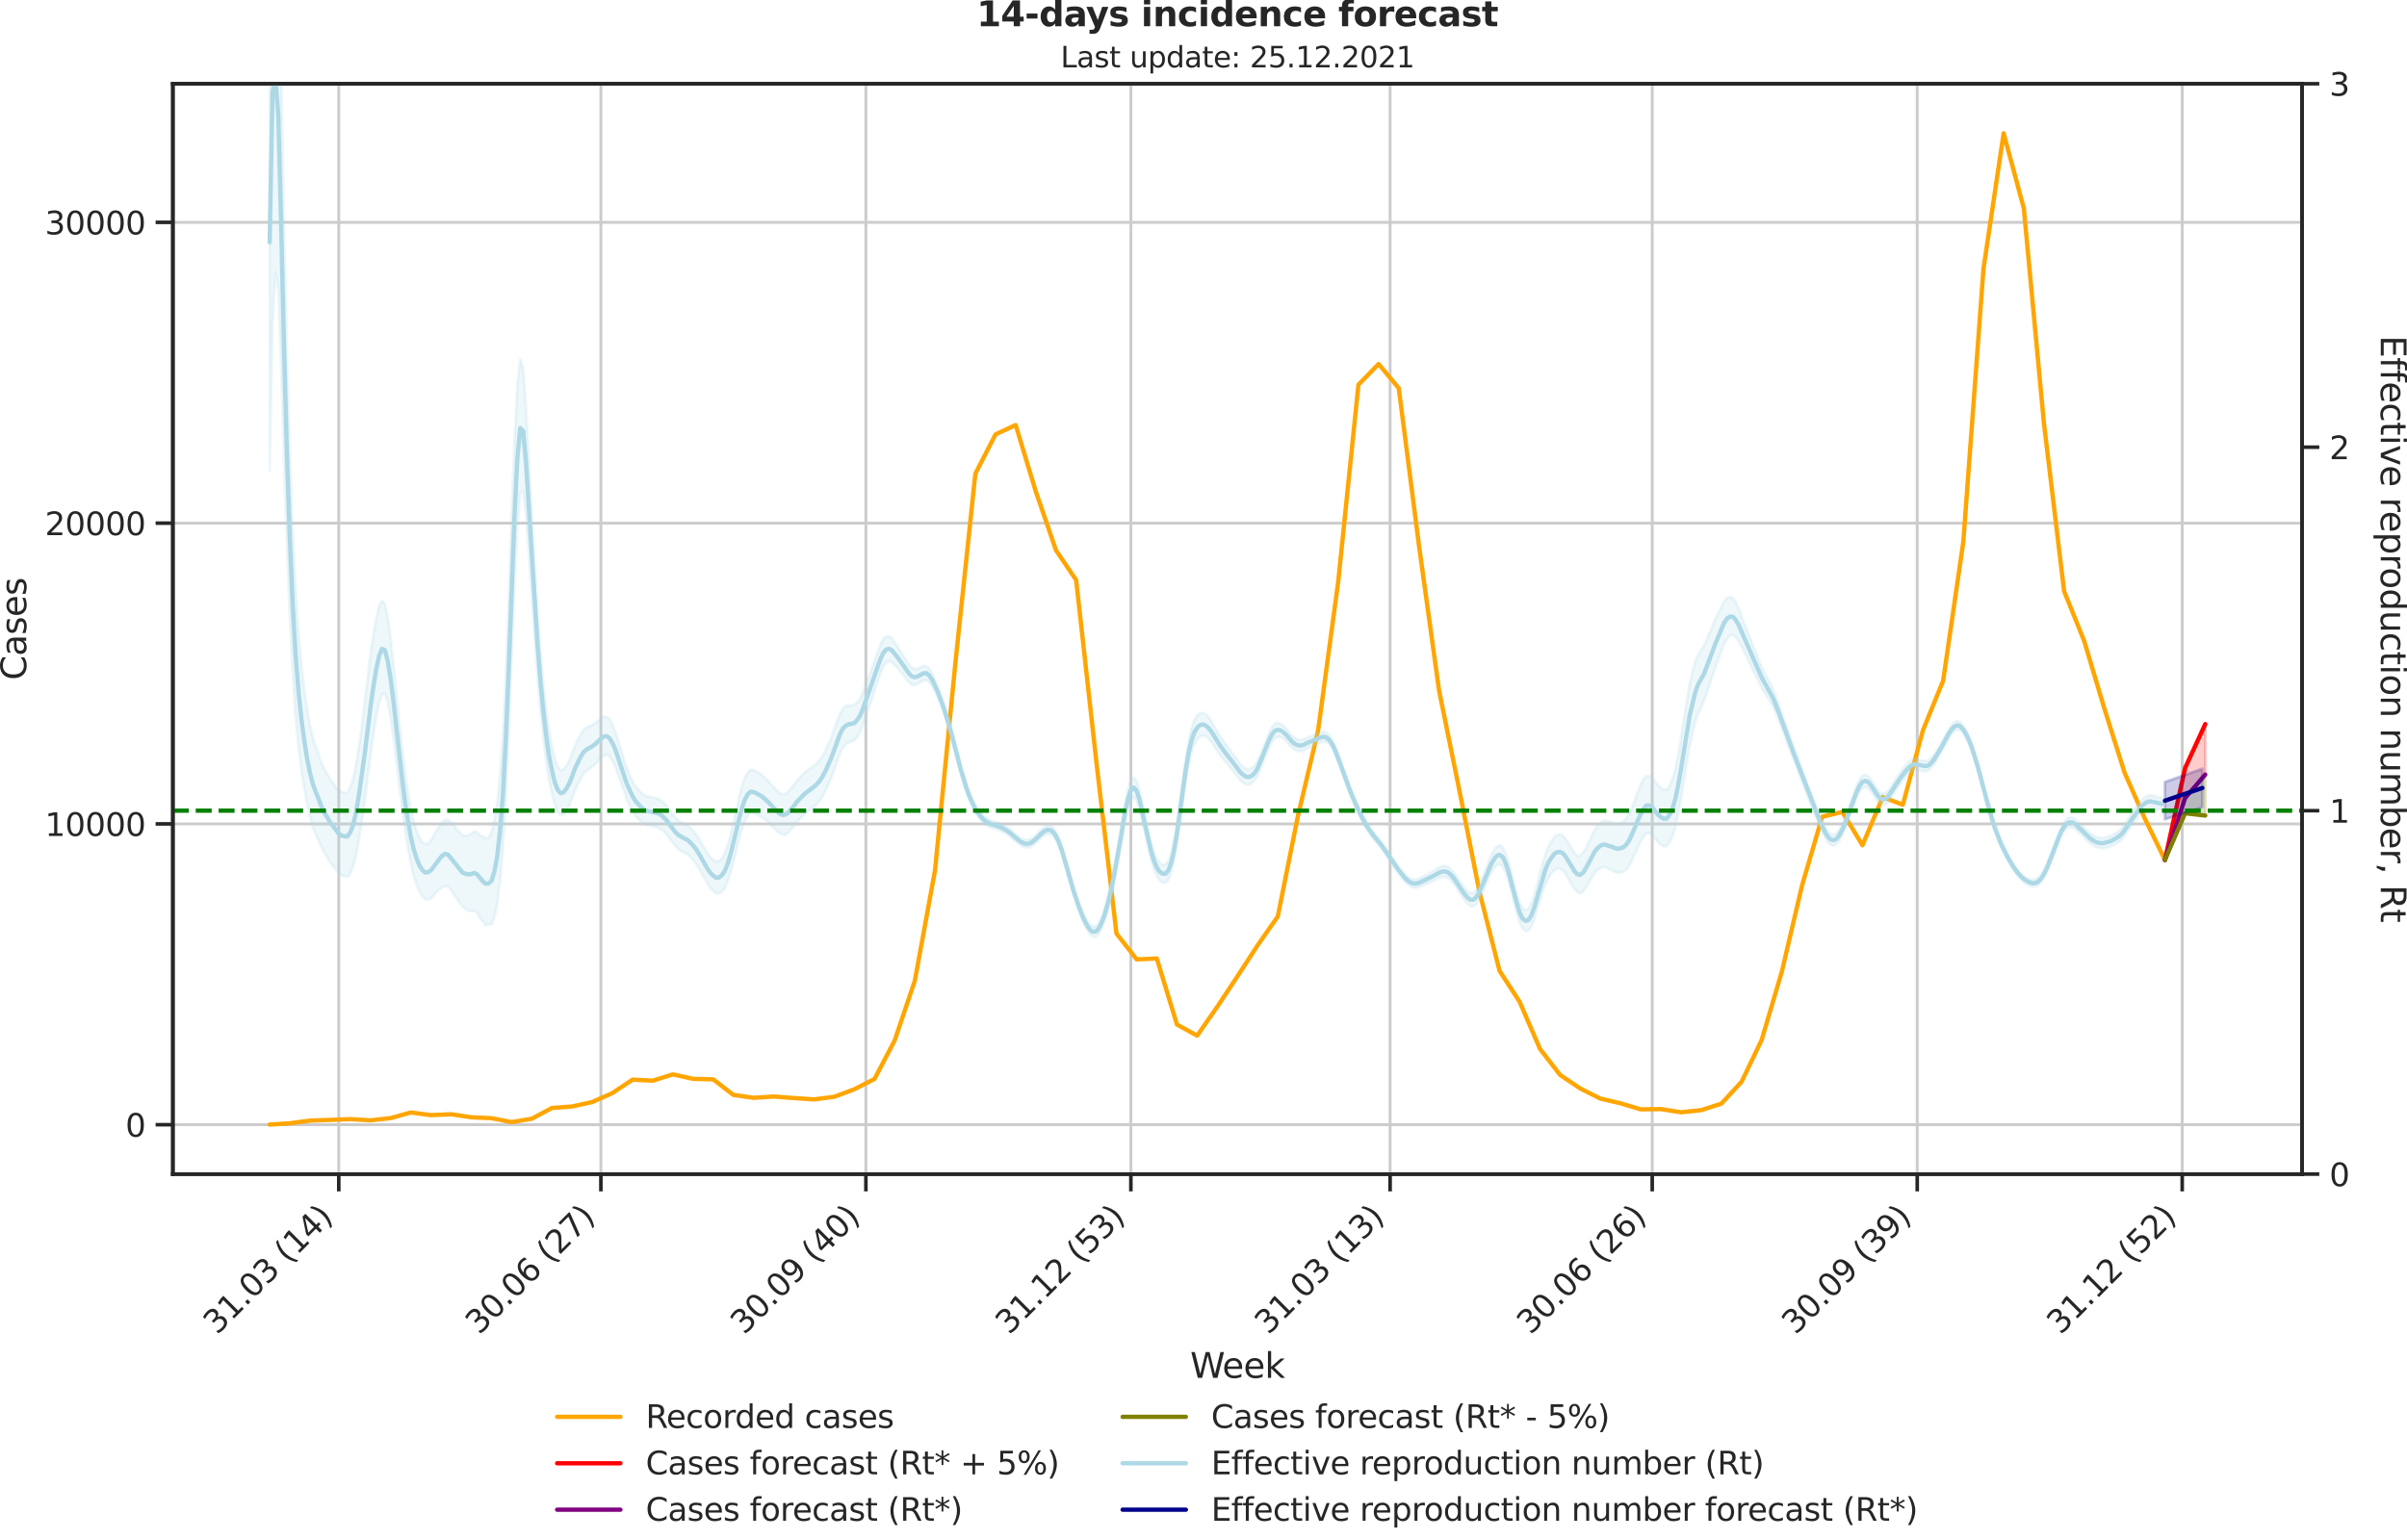<?xml version="1.0" encoding="utf-8" standalone="no"?>
<!DOCTYPE svg PUBLIC "-//W3C//DTD SVG 1.1//EN"
  "http://www.w3.org/Graphics/SVG/1.1/DTD/svg11.dtd">
<svg xmlns:xlink="http://www.w3.org/1999/xlink" width="836.966pt" height="535.652pt" viewBox="0 0 836.966 535.652" xmlns="http://www.w3.org/2000/svg" version="1.1">
 <defs>
  <style type="text/css">*{stroke-linejoin: round; stroke-linecap: butt}</style>
 </defs>
 <g id="figure_1">
  <g id="patch_1">
   <path d="M -0 535.652 
L 836.966 535.652 
L 836.966 0 
L -0 0 
L -0 535.652 
z
" style="fill: none"/>
  </g>
  <g id="axes_1">
   <g id="patch_2">
    <path d="M 60.108 408.402 
L 800.467 408.402 
L 800.467 29.118 
L 60.108 29.118 
L 60.108 408.402 
z
" style="fill: none"/>
   </g>
   <g id="matplotlib.axis_1">
    <g id="xtick_1">
     <g id="line2d_1">
      <path d="M 117.798 408.402 
L 117.798 29.118 
" clip-path="url(#p75bba92070)" style="fill: none; stroke: #cccccc; stroke-linecap: round"/>
     </g>
     <g id="line2d_2">
      <defs>
       <path id="mdb24c3ddec" d="M 0 0 
L 0 6 
" style="stroke: #262626; stroke-width: 1.25"/>
      </defs>
      <g>
       <use xlink:href="#mdb24c3ddec" x="117.798" y="408.402" style="fill: #262626; stroke: #262626; stroke-width: 1.25"/>
      </g>
     </g>
     <g id="text_1">
      <!-- 31.03 (14) -->
      <g style="fill: #262626" transform="translate(75.474 464.519)rotate(-45)scale(0.11 -0.11)">
       <defs>
        <path id="DejaVuSans-33" d="M 2597 2516 
Q 3050 2419 3304 2112 
Q 3559 1806 3559 1356 
Q 3559 666 3084 287 
Q 2609 -91 1734 -91 
Q 1441 -91 1130 -33 
Q 819 25 488 141 
L 488 750 
Q 750 597 1062 519 
Q 1375 441 1716 441 
Q 2309 441 2620 675 
Q 2931 909 2931 1356 
Q 2931 1769 2642 2001 
Q 2353 2234 1838 2234 
L 1294 2234 
L 1294 2753 
L 1863 2753 
Q 2328 2753 2575 2939 
Q 2822 3125 2822 3475 
Q 2822 3834 2567 4026 
Q 2313 4219 1838 4219 
Q 1578 4219 1281 4162 
Q 984 4106 628 3988 
L 628 4550 
Q 988 4650 1302 4700 
Q 1616 4750 1894 4750 
Q 2613 4750 3031 4423 
Q 3450 4097 3450 3541 
Q 3450 3153 3228 2886 
Q 3006 2619 2597 2516 
z
" transform="scale(0.016)"/>
        <path id="DejaVuSans-31" d="M 794 531 
L 1825 531 
L 1825 4091 
L 703 3866 
L 703 4441 
L 1819 4666 
L 2450 4666 
L 2450 531 
L 3481 531 
L 3481 0 
L 794 0 
L 794 531 
z
" transform="scale(0.016)"/>
        <path id="DejaVuSans-2e" d="M 684 794 
L 1344 794 
L 1344 0 
L 684 0 
L 684 794 
z
" transform="scale(0.016)"/>
        <path id="DejaVuSans-30" d="M 2034 4250 
Q 1547 4250 1301 3770 
Q 1056 3291 1056 2328 
Q 1056 1369 1301 889 
Q 1547 409 2034 409 
Q 2525 409 2770 889 
Q 3016 1369 3016 2328 
Q 3016 3291 2770 3770 
Q 2525 4250 2034 4250 
z
M 2034 4750 
Q 2819 4750 3233 4129 
Q 3647 3509 3647 2328 
Q 3647 1150 3233 529 
Q 2819 -91 2034 -91 
Q 1250 -91 836 529 
Q 422 1150 422 2328 
Q 422 3509 836 4129 
Q 1250 4750 2034 4750 
z
" transform="scale(0.016)"/>
        <path id="DejaVuSans-20" transform="scale(0.016)"/>
        <path id="DejaVuSans-28" d="M 1984 4856 
Q 1566 4138 1362 3434 
Q 1159 2731 1159 2009 
Q 1159 1288 1364 580 
Q 1569 -128 1984 -844 
L 1484 -844 
Q 1016 -109 783 600 
Q 550 1309 550 2009 
Q 550 2706 781 3412 
Q 1013 4119 1484 4856 
L 1984 4856 
z
" transform="scale(0.016)"/>
        <path id="DejaVuSans-34" d="M 2419 4116 
L 825 1625 
L 2419 1625 
L 2419 4116 
z
M 2253 4666 
L 3047 4666 
L 3047 1625 
L 3713 1625 
L 3713 1100 
L 3047 1100 
L 3047 0 
L 2419 0 
L 2419 1100 
L 313 1100 
L 313 1709 
L 2253 4666 
z
" transform="scale(0.016)"/>
        <path id="DejaVuSans-29" d="M 513 4856 
L 1013 4856 
Q 1481 4119 1714 3412 
Q 1947 2706 1947 2009 
Q 1947 1309 1714 600 
Q 1481 -109 1013 -844 
L 513 -844 
Q 928 -128 1133 580 
Q 1338 1288 1338 2009 
Q 1338 2731 1133 3434 
Q 928 4138 513 4856 
z
" transform="scale(0.016)"/>
       </defs>
       <use xlink:href="#DejaVuSans-33"/>
       <use xlink:href="#DejaVuSans-31" x="63.623"/>
       <use xlink:href="#DejaVuSans-2e" x="127.246"/>
       <use xlink:href="#DejaVuSans-30" x="159.033"/>
       <use xlink:href="#DejaVuSans-33" x="222.656"/>
       <use xlink:href="#DejaVuSans-20" x="286.279"/>
       <use xlink:href="#DejaVuSans-28" x="318.066"/>
       <use xlink:href="#DejaVuSans-31" x="357.08"/>
       <use xlink:href="#DejaVuSans-34" x="420.703"/>
       <use xlink:href="#DejaVuSans-29" x="484.326"/>
      </g>
     </g>
    </g>
    <g id="xtick_2">
     <g id="line2d_3">
      <path d="M 208.941 408.402 
L 208.941 29.118 
" clip-path="url(#p75bba92070)" style="fill: none; stroke: #cccccc; stroke-linecap: round"/>
     </g>
     <g id="line2d_4">
      <g>
       <use xlink:href="#mdb24c3ddec" x="208.941" y="408.402" style="fill: #262626; stroke: #262626; stroke-width: 1.25"/>
      </g>
     </g>
     <g id="text_2">
      <!-- 30.06 (27) -->
      <g style="fill: #262626" transform="translate(166.616 464.519)rotate(-45)scale(0.11 -0.11)">
       <defs>
        <path id="DejaVuSans-36" d="M 2113 2584 
Q 1688 2584 1439 2293 
Q 1191 2003 1191 1497 
Q 1191 994 1439 701 
Q 1688 409 2113 409 
Q 2538 409 2786 701 
Q 3034 994 3034 1497 
Q 3034 2003 2786 2293 
Q 2538 2584 2113 2584 
z
M 3366 4563 
L 3366 3988 
Q 3128 4100 2886 4159 
Q 2644 4219 2406 4219 
Q 1781 4219 1451 3797 
Q 1122 3375 1075 2522 
Q 1259 2794 1537 2939 
Q 1816 3084 2150 3084 
Q 2853 3084 3261 2657 
Q 3669 2231 3669 1497 
Q 3669 778 3244 343 
Q 2819 -91 2113 -91 
Q 1303 -91 875 529 
Q 447 1150 447 2328 
Q 447 3434 972 4092 
Q 1497 4750 2381 4750 
Q 2619 4750 2861 4703 
Q 3103 4656 3366 4563 
z
" transform="scale(0.016)"/>
        <path id="DejaVuSans-32" d="M 1228 531 
L 3431 531 
L 3431 0 
L 469 0 
L 469 531 
Q 828 903 1448 1529 
Q 2069 2156 2228 2338 
Q 2531 2678 2651 2914 
Q 2772 3150 2772 3378 
Q 2772 3750 2511 3984 
Q 2250 4219 1831 4219 
Q 1534 4219 1204 4116 
Q 875 4013 500 3803 
L 500 4441 
Q 881 4594 1212 4672 
Q 1544 4750 1819 4750 
Q 2544 4750 2975 4387 
Q 3406 4025 3406 3419 
Q 3406 3131 3298 2873 
Q 3191 2616 2906 2266 
Q 2828 2175 2409 1742 
Q 1991 1309 1228 531 
z
" transform="scale(0.016)"/>
        <path id="DejaVuSans-37" d="M 525 4666 
L 3525 4666 
L 3525 4397 
L 1831 0 
L 1172 0 
L 2766 4134 
L 525 4134 
L 525 4666 
z
" transform="scale(0.016)"/>
       </defs>
       <use xlink:href="#DejaVuSans-33"/>
       <use xlink:href="#DejaVuSans-30" x="63.623"/>
       <use xlink:href="#DejaVuSans-2e" x="127.246"/>
       <use xlink:href="#DejaVuSans-30" x="159.033"/>
       <use xlink:href="#DejaVuSans-36" x="222.656"/>
       <use xlink:href="#DejaVuSans-20" x="286.279"/>
       <use xlink:href="#DejaVuSans-28" x="318.066"/>
       <use xlink:href="#DejaVuSans-32" x="357.08"/>
       <use xlink:href="#DejaVuSans-37" x="420.703"/>
       <use xlink:href="#DejaVuSans-29" x="484.326"/>
      </g>
     </g>
    </g>
    <g id="xtick_3">
     <g id="line2d_5">
      <path d="M 301.085 408.402 
L 301.085 29.118 
" clip-path="url(#p75bba92070)" style="fill: none; stroke: #cccccc; stroke-linecap: round"/>
     </g>
     <g id="line2d_6">
      <g>
       <use xlink:href="#mdb24c3ddec" x="301.085" y="408.402" style="fill: #262626; stroke: #262626; stroke-width: 1.25"/>
      </g>
     </g>
     <g id="text_3">
      <!-- 30.09 (40) -->
      <g style="fill: #262626" transform="translate(258.761 464.519)rotate(-45)scale(0.11 -0.11)">
       <defs>
        <path id="DejaVuSans-39" d="M 703 97 
L 703 672 
Q 941 559 1184 500 
Q 1428 441 1663 441 
Q 2288 441 2617 861 
Q 2947 1281 2994 2138 
Q 2813 1869 2534 1725 
Q 2256 1581 1919 1581 
Q 1219 1581 811 2004 
Q 403 2428 403 3163 
Q 403 3881 828 4315 
Q 1253 4750 1959 4750 
Q 2769 4750 3195 4129 
Q 3622 3509 3622 2328 
Q 3622 1225 3098 567 
Q 2575 -91 1691 -91 
Q 1453 -91 1209 -44 
Q 966 3 703 97 
z
M 1959 2075 
Q 2384 2075 2632 2365 
Q 2881 2656 2881 3163 
Q 2881 3666 2632 3958 
Q 2384 4250 1959 4250 
Q 1534 4250 1286 3958 
Q 1038 3666 1038 3163 
Q 1038 2656 1286 2365 
Q 1534 2075 1959 2075 
z
" transform="scale(0.016)"/>
       </defs>
       <use xlink:href="#DejaVuSans-33"/>
       <use xlink:href="#DejaVuSans-30" x="63.623"/>
       <use xlink:href="#DejaVuSans-2e" x="127.246"/>
       <use xlink:href="#DejaVuSans-30" x="159.033"/>
       <use xlink:href="#DejaVuSans-39" x="222.656"/>
       <use xlink:href="#DejaVuSans-20" x="286.279"/>
       <use xlink:href="#DejaVuSans-28" x="318.066"/>
       <use xlink:href="#DejaVuSans-34" x="357.08"/>
       <use xlink:href="#DejaVuSans-30" x="420.703"/>
       <use xlink:href="#DejaVuSans-29" x="484.326"/>
      </g>
     </g>
    </g>
    <g id="xtick_4">
     <g id="line2d_7">
      <path d="M 393.229 408.402 
L 393.229 29.118 
" clip-path="url(#p75bba92070)" style="fill: none; stroke: #cccccc; stroke-linecap: round"/>
     </g>
     <g id="line2d_8">
      <g>
       <use xlink:href="#mdb24c3ddec" x="393.229" y="408.402" style="fill: #262626; stroke: #262626; stroke-width: 1.25"/>
      </g>
     </g>
     <g id="text_4">
      <!-- 31.12 (53) -->
      <g style="fill: #262626" transform="translate(350.905 464.519)rotate(-45)scale(0.11 -0.11)">
       <defs>
        <path id="DejaVuSans-35" d="M 691 4666 
L 3169 4666 
L 3169 4134 
L 1269 4134 
L 1269 2991 
Q 1406 3038 1543 3061 
Q 1681 3084 1819 3084 
Q 2600 3084 3056 2656 
Q 3513 2228 3513 1497 
Q 3513 744 3044 326 
Q 2575 -91 1722 -91 
Q 1428 -91 1123 -41 
Q 819 9 494 109 
L 494 744 
Q 775 591 1075 516 
Q 1375 441 1709 441 
Q 2250 441 2565 725 
Q 2881 1009 2881 1497 
Q 2881 1984 2565 2268 
Q 2250 2553 1709 2553 
Q 1456 2553 1204 2497 
Q 953 2441 691 2322 
L 691 4666 
z
" transform="scale(0.016)"/>
       </defs>
       <use xlink:href="#DejaVuSans-33"/>
       <use xlink:href="#DejaVuSans-31" x="63.623"/>
       <use xlink:href="#DejaVuSans-2e" x="127.246"/>
       <use xlink:href="#DejaVuSans-31" x="159.033"/>
       <use xlink:href="#DejaVuSans-32" x="222.656"/>
       <use xlink:href="#DejaVuSans-20" x="286.279"/>
       <use xlink:href="#DejaVuSans-28" x="318.066"/>
       <use xlink:href="#DejaVuSans-35" x="357.08"/>
       <use xlink:href="#DejaVuSans-33" x="420.703"/>
       <use xlink:href="#DejaVuSans-29" x="484.326"/>
      </g>
     </g>
    </g>
    <g id="xtick_5">
     <g id="line2d_9">
      <path d="M 483.371 408.402 
L 483.371 29.118 
" clip-path="url(#p75bba92070)" style="fill: none; stroke: #cccccc; stroke-linecap: round"/>
     </g>
     <g id="line2d_10">
      <g>
       <use xlink:href="#mdb24c3ddec" x="483.371" y="408.402" style="fill: #262626; stroke: #262626; stroke-width: 1.25"/>
      </g>
     </g>
     <g id="text_5">
      <!-- 31.03 (13) -->
      <g style="fill: #262626" transform="translate(441.046 464.519)rotate(-45)scale(0.11 -0.11)">
       <use xlink:href="#DejaVuSans-33"/>
       <use xlink:href="#DejaVuSans-31" x="63.623"/>
       <use xlink:href="#DejaVuSans-2e" x="127.246"/>
       <use xlink:href="#DejaVuSans-30" x="159.033"/>
       <use xlink:href="#DejaVuSans-33" x="222.656"/>
       <use xlink:href="#DejaVuSans-20" x="286.279"/>
       <use xlink:href="#DejaVuSans-28" x="318.066"/>
       <use xlink:href="#DejaVuSans-31" x="357.08"/>
       <use xlink:href="#DejaVuSans-33" x="420.703"/>
       <use xlink:href="#DejaVuSans-29" x="484.326"/>
      </g>
     </g>
    </g>
    <g id="xtick_6">
     <g id="line2d_11">
      <path d="M 574.513 408.402 
L 574.513 29.118 
" clip-path="url(#p75bba92070)" style="fill: none; stroke: #cccccc; stroke-linecap: round"/>
     </g>
     <g id="line2d_12">
      <g>
       <use xlink:href="#mdb24c3ddec" x="574.513" y="408.402" style="fill: #262626; stroke: #262626; stroke-width: 1.25"/>
      </g>
     </g>
     <g id="text_6">
      <!-- 30.06 (26) -->
      <g style="fill: #262626" transform="translate(532.189 464.519)rotate(-45)scale(0.11 -0.11)">
       <use xlink:href="#DejaVuSans-33"/>
       <use xlink:href="#DejaVuSans-30" x="63.623"/>
       <use xlink:href="#DejaVuSans-2e" x="127.246"/>
       <use xlink:href="#DejaVuSans-30" x="159.033"/>
       <use xlink:href="#DejaVuSans-36" x="222.656"/>
       <use xlink:href="#DejaVuSans-20" x="286.279"/>
       <use xlink:href="#DejaVuSans-28" x="318.066"/>
       <use xlink:href="#DejaVuSans-32" x="357.08"/>
       <use xlink:href="#DejaVuSans-36" x="420.703"/>
       <use xlink:href="#DejaVuSans-29" x="484.326"/>
      </g>
     </g>
    </g>
    <g id="xtick_7">
     <g id="line2d_13">
      <path d="M 666.658 408.402 
L 666.658 29.118 
" clip-path="url(#p75bba92070)" style="fill: none; stroke: #cccccc; stroke-linecap: round"/>
     </g>
     <g id="line2d_14">
      <g>
       <use xlink:href="#mdb24c3ddec" x="666.658" y="408.402" style="fill: #262626; stroke: #262626; stroke-width: 1.25"/>
      </g>
     </g>
     <g id="text_7">
      <!-- 30.09 (39) -->
      <g style="fill: #262626" transform="translate(624.334 464.519)rotate(-45)scale(0.11 -0.11)">
       <use xlink:href="#DejaVuSans-33"/>
       <use xlink:href="#DejaVuSans-30" x="63.623"/>
       <use xlink:href="#DejaVuSans-2e" x="127.246"/>
       <use xlink:href="#DejaVuSans-30" x="159.033"/>
       <use xlink:href="#DejaVuSans-39" x="222.656"/>
       <use xlink:href="#DejaVuSans-20" x="286.279"/>
       <use xlink:href="#DejaVuSans-28" x="318.066"/>
       <use xlink:href="#DejaVuSans-33" x="357.08"/>
       <use xlink:href="#DejaVuSans-39" x="420.703"/>
       <use xlink:href="#DejaVuSans-29" x="484.326"/>
      </g>
     </g>
    </g>
    <g id="xtick_8">
     <g id="line2d_15">
      <path d="M 758.802 408.402 
L 758.802 29.118 
" clip-path="url(#p75bba92070)" style="fill: none; stroke: #cccccc; stroke-linecap: round"/>
     </g>
     <g id="line2d_16">
      <g>
       <use xlink:href="#mdb24c3ddec" x="758.802" y="408.402" style="fill: #262626; stroke: #262626; stroke-width: 1.25"/>
      </g>
     </g>
     <g id="text_8">
      <!-- 31.12 (52) -->
      <g style="fill: #262626" transform="translate(716.478 464.519)rotate(-45)scale(0.11 -0.11)">
       <use xlink:href="#DejaVuSans-33"/>
       <use xlink:href="#DejaVuSans-31" x="63.623"/>
       <use xlink:href="#DejaVuSans-2e" x="127.246"/>
       <use xlink:href="#DejaVuSans-31" x="159.033"/>
       <use xlink:href="#DejaVuSans-32" x="222.656"/>
       <use xlink:href="#DejaVuSans-20" x="286.279"/>
       <use xlink:href="#DejaVuSans-28" x="318.066"/>
       <use xlink:href="#DejaVuSans-35" x="357.08"/>
       <use xlink:href="#DejaVuSans-32" x="420.703"/>
       <use xlink:href="#DejaVuSans-29" x="484.326"/>
      </g>
     </g>
    </g>
    <g id="text_9">
     <!-- Week -->
     <g style="fill: #262626" transform="translate(413.849 479.255)scale(0.12 -0.12)">
      <defs>
       <path id="DejaVuSans-57" d="M 213 4666 
L 850 4666 
L 1831 722 
L 2809 4666 
L 3519 4666 
L 4500 722 
L 5478 4666 
L 6119 4666 
L 4947 0 
L 4153 0 
L 3169 4050 
L 2175 0 
L 1381 0 
L 213 4666 
z
" transform="scale(0.016)"/>
       <path id="DejaVuSans-65" d="M 3597 1894 
L 3597 1613 
L 953 1613 
Q 991 1019 1311 708 
Q 1631 397 2203 397 
Q 2534 397 2845 478 
Q 3156 559 3463 722 
L 3463 178 
Q 3153 47 2828 -22 
Q 2503 -91 2169 -91 
Q 1331 -91 842 396 
Q 353 884 353 1716 
Q 353 2575 817 3079 
Q 1281 3584 2069 3584 
Q 2775 3584 3186 3129 
Q 3597 2675 3597 1894 
z
M 3022 2063 
Q 3016 2534 2758 2815 
Q 2500 3097 2075 3097 
Q 1594 3097 1305 2825 
Q 1016 2553 972 2059 
L 3022 2063 
z
" transform="scale(0.016)"/>
       <path id="DejaVuSans-6b" d="M 581 4863 
L 1159 4863 
L 1159 1991 
L 2875 3500 
L 3609 3500 
L 1753 1863 
L 3688 0 
L 2938 0 
L 1159 1709 
L 1159 0 
L 581 0 
L 581 4863 
z
" transform="scale(0.016)"/>
      </defs>
      <use xlink:href="#DejaVuSans-57"/>
      <use xlink:href="#DejaVuSans-65" x="93.002"/>
      <use xlink:href="#DejaVuSans-65" x="154.525"/>
      <use xlink:href="#DejaVuSans-6b" x="216.049"/>
     </g>
    </g>
   </g>
   <g id="matplotlib.axis_2">
    <g id="ytick_1">
     <g id="line2d_17">
      <path d="M 60.108 391.204 
L 800.467 391.204 
" clip-path="url(#p75bba92070)" style="fill: none; stroke: #cccccc; stroke-linecap: round"/>
     </g>
     <g id="line2d_18">
      <defs>
       <path id="m714ecabedf" d="M 0 0 
L -6 0 
" style="stroke: #262626; stroke-width: 1.25"/>
      </defs>
      <g>
       <use xlink:href="#m714ecabedf" x="60.108" y="391.204" style="fill: #262626; stroke: #262626; stroke-width: 1.25"/>
      </g>
     </g>
     <g id="text_10">
      <!-- 0 -->
      <g style="fill: #262626" transform="translate(43.609 395.383)scale(0.11 -0.11)">
       <use xlink:href="#DejaVuSans-30"/>
      </g>
     </g>
    </g>
    <g id="ytick_2">
     <g id="line2d_19">
      <path d="M 60.108 286.585 
L 800.467 286.585 
" clip-path="url(#p75bba92070)" style="fill: none; stroke: #cccccc; stroke-linecap: round"/>
     </g>
     <g id="line2d_20">
      <g>
       <use xlink:href="#m714ecabedf" x="60.108" y="286.585" style="fill: #262626; stroke: #262626; stroke-width: 1.25"/>
      </g>
     </g>
     <g id="text_11">
      <!-- 10000 -->
      <g style="fill: #262626" transform="translate(15.614 290.764)scale(0.11 -0.11)">
       <use xlink:href="#DejaVuSans-31"/>
       <use xlink:href="#DejaVuSans-30" x="63.623"/>
       <use xlink:href="#DejaVuSans-30" x="127.246"/>
       <use xlink:href="#DejaVuSans-30" x="190.869"/>
       <use xlink:href="#DejaVuSans-30" x="254.492"/>
      </g>
     </g>
    </g>
    <g id="ytick_3">
     <g id="line2d_21">
      <path d="M 60.108 181.966 
L 800.467 181.966 
" clip-path="url(#p75bba92070)" style="fill: none; stroke: #cccccc; stroke-linecap: round"/>
     </g>
     <g id="line2d_22">
      <g>
       <use xlink:href="#m714ecabedf" x="60.108" y="181.966" style="fill: #262626; stroke: #262626; stroke-width: 1.25"/>
      </g>
     </g>
     <g id="text_12">
      <!-- 20000 -->
      <g style="fill: #262626" transform="translate(15.614 186.145)scale(0.11 -0.11)">
       <use xlink:href="#DejaVuSans-32"/>
       <use xlink:href="#DejaVuSans-30" x="63.623"/>
       <use xlink:href="#DejaVuSans-30" x="127.246"/>
       <use xlink:href="#DejaVuSans-30" x="190.869"/>
       <use xlink:href="#DejaVuSans-30" x="254.492"/>
      </g>
     </g>
    </g>
    <g id="ytick_4">
     <g id="line2d_23">
      <path d="M 60.108 77.346 
L 800.467 77.346 
" clip-path="url(#p75bba92070)" style="fill: none; stroke: #cccccc; stroke-linecap: round"/>
     </g>
     <g id="line2d_24">
      <g>
       <use xlink:href="#m714ecabedf" x="60.108" y="77.346" style="fill: #262626; stroke: #262626; stroke-width: 1.25"/>
      </g>
     </g>
     <g id="text_13">
      <!-- 30000 -->
      <g style="fill: #262626" transform="translate(15.614 81.526)scale(0.11 -0.11)">
       <use xlink:href="#DejaVuSans-33"/>
       <use xlink:href="#DejaVuSans-30" x="63.623"/>
       <use xlink:href="#DejaVuSans-30" x="127.246"/>
       <use xlink:href="#DejaVuSans-30" x="190.869"/>
       <use xlink:href="#DejaVuSans-30" x="254.492"/>
      </g>
     </g>
    </g>
    <g id="text_14">
     <!-- Cases -->
     <g style="fill: #262626" transform="translate(9.118 236.57)rotate(-90)scale(0.12 -0.12)">
      <defs>
       <path id="DejaVuSans-43" d="M 4122 4306 
L 4122 3641 
Q 3803 3938 3442 4084 
Q 3081 4231 2675 4231 
Q 1875 4231 1450 3742 
Q 1025 3253 1025 2328 
Q 1025 1406 1450 917 
Q 1875 428 2675 428 
Q 3081 428 3442 575 
Q 3803 722 4122 1019 
L 4122 359 
Q 3791 134 3420 21 
Q 3050 -91 2638 -91 
Q 1578 -91 968 557 
Q 359 1206 359 2328 
Q 359 3453 968 4101 
Q 1578 4750 2638 4750 
Q 3056 4750 3426 4639 
Q 3797 4528 4122 4306 
z
" transform="scale(0.016)"/>
       <path id="DejaVuSans-61" d="M 2194 1759 
Q 1497 1759 1228 1600 
Q 959 1441 959 1056 
Q 959 750 1161 570 
Q 1363 391 1709 391 
Q 2188 391 2477 730 
Q 2766 1069 2766 1631 
L 2766 1759 
L 2194 1759 
z
M 3341 1997 
L 3341 0 
L 2766 0 
L 2766 531 
Q 2569 213 2275 61 
Q 1981 -91 1556 -91 
Q 1019 -91 701 211 
Q 384 513 384 1019 
Q 384 1609 779 1909 
Q 1175 2209 1959 2209 
L 2766 2209 
L 2766 2266 
Q 2766 2663 2505 2880 
Q 2244 3097 1772 3097 
Q 1472 3097 1187 3025 
Q 903 2953 641 2809 
L 641 3341 
Q 956 3463 1253 3523 
Q 1550 3584 1831 3584 
Q 2591 3584 2966 3190 
Q 3341 2797 3341 1997 
z
" transform="scale(0.016)"/>
       <path id="DejaVuSans-73" d="M 2834 3397 
L 2834 2853 
Q 2591 2978 2328 3040 
Q 2066 3103 1784 3103 
Q 1356 3103 1142 2972 
Q 928 2841 928 2578 
Q 928 2378 1081 2264 
Q 1234 2150 1697 2047 
L 1894 2003 
Q 2506 1872 2764 1633 
Q 3022 1394 3022 966 
Q 3022 478 2636 193 
Q 2250 -91 1575 -91 
Q 1294 -91 989 -36 
Q 684 19 347 128 
L 347 722 
Q 666 556 975 473 
Q 1284 391 1588 391 
Q 1994 391 2212 530 
Q 2431 669 2431 922 
Q 2431 1156 2273 1281 
Q 2116 1406 1581 1522 
L 1381 1569 
Q 847 1681 609 1914 
Q 372 2147 372 2553 
Q 372 3047 722 3315 
Q 1072 3584 1716 3584 
Q 2034 3584 2315 3537 
Q 2597 3491 2834 3397 
z
" transform="scale(0.016)"/>
      </defs>
      <use xlink:href="#DejaVuSans-43"/>
      <use xlink:href="#DejaVuSans-61" x="69.824"/>
      <use xlink:href="#DejaVuSans-73" x="131.104"/>
      <use xlink:href="#DejaVuSans-65" x="183.203"/>
      <use xlink:href="#DejaVuSans-73" x="244.727"/>
     </g>
    </g>
   </g>
   <g id="PolyCollection_1">
    <defs>
     <path id="m7f52930aa1" d="M 752.793 -236.533 
L 752.793 -236.533 
L 759.804 -268.505 
L 766.815 -283.786 
L 766.815 -266.223 
L 766.815 -266.223 
L 759.804 -258.075 
L 752.793 -236.533 
z
" style="stroke: #ff0000; stroke-opacity: 0.2"/>
    </defs>
    <g clip-path="url(#p75bba92070)">
     <use xlink:href="#m7f52930aa1" x="0" y="535.652" style="fill: #ff0000; fill-opacity: 0.2; stroke: #ff0000; stroke-opacity: 0.2"/>
    </g>
   </g>
   <g id="PolyCollection_2">
    <defs>
     <path id="m835dca681b" d="M 752.793 -236.533 
L 752.793 -236.533 
L 759.804 -258.075 
L 766.815 -266.223 
L 766.815 -251.979 
L 766.815 -251.979 
L 759.804 -252.77 
L 752.793 -236.533 
z
" style="stroke: #808000; stroke-opacity: 0.2"/>
    </defs>
    <g clip-path="url(#p75bba92070)">
     <use xlink:href="#m835dca681b" x="0" y="535.652" style="fill: #808000; fill-opacity: 0.2; stroke: #808000; stroke-opacity: 0.2"/>
    </g>
   </g>
   <g id="line2d_25">
    <path d="M 93.76 391.162 
L 100.771 390.712 
L 107.782 389.781 
L 114.793 389.54 
L 121.804 389.268 
L 128.815 389.697 
L 135.826 388.913 
L 142.837 386.956 
L 149.848 387.877 
L 156.859 387.574 
L 163.87 388.63 
L 170.881 388.944 
L 177.892 390.304 
L 184.903 389.132 
L 191.914 385.397 
L 198.925 384.864 
L 205.936 383.326 
L 212.947 380.198 
L 219.958 375.532 
L 226.969 375.898 
L 233.98 373.691 
L 240.991 375.26 
L 248.002 375.438 
L 255.013 380.846 
L 262.024 381.851 
L 269.035 381.401 
L 276.046 381.935 
L 283.057 382.405 
L 290.068 381.495 
L 297.079 378.88 
L 304.09 375.291 
L 311.101 361.9 
L 318.112 341.102 
L 325.123 302.759 
L 332.134 231.325 
L 339.145 164.798 
L 346.156 151.103 
L 353.167 147.839 
L 360.178 170.981 
L 367.189 191.413 
L 374.2 201.76 
L 381.211 264.855 
L 388.222 324.718 
L 395.233 333.705 
L 402.244 333.391 
L 409.255 356.366 
L 416.266 360.237 
L 423.277 350.172 
L 430.288 339.585 
L 437.298 328.809 
L 444.309 318.776 
L 451.32 283.791 
L 458.331 254.1 
L 465.342 202.188 
L 472.353 133.82 
L 479.364 126.622 
L 486.375 135.002 
L 493.386 189.582 
L 500.397 240.218 
L 507.408 274.689 
L 514.419 310.166 
L 521.43 337.691 
L 528.441 348.519 
L 535.452 364.798 
L 542.463 373.879 
L 549.474 378.597 
L 556.485 382.123 
L 563.496 383.765 
L 570.507 385.868 
L 577.518 385.774 
L 584.529 386.893 
L 591.54 386.14 
L 598.551 383.891 
L 605.562 376.296 
L 612.573 361.712 
L 619.584 337.963 
L 626.595 308.042 
L 633.606 284.105 
L 640.617 282.431 
L 647.628 294.013 
L 654.639 277.242 
L 661.65 279.92 
L 668.661 253.985 
L 675.672 236.786 
L 682.683 188.473 
L 689.694 93.521 
L 696.705 46.358 
L 703.716 72.419 
L 710.727 147.305 
L 717.738 205.651 
L 724.749 223.05 
L 731.76 246.557 
L 738.771 268.779 
L 745.782 284.691 
L 752.793 299.118 
" clip-path="url(#p75bba92070)" style="fill: none; stroke: #ffa500; stroke-width: 1.5; stroke-linecap: round"/>
   </g>
   <g id="line2d_26">
    <path d="M 752.793 299.118 
L 759.804 267.146 
L 766.815 251.865 
" clip-path="url(#p75bba92070)" style="fill: none; stroke: #ff0000; stroke-width: 1.5; stroke-linecap: round"/>
   </g>
   <g id="line2d_27">
    <path d="M 752.793 299.118 
L 759.804 277.577 
L 766.815 269.429 
" clip-path="url(#p75bba92070)" style="fill: none; stroke: #800080; stroke-width: 1.5; stroke-linecap: round"/>
   </g>
   <g id="line2d_28">
    <path d="M 752.793 299.118 
L 759.804 282.881 
L 766.815 283.673 
" clip-path="url(#p75bba92070)" style="fill: none; stroke: #808000; stroke-width: 1.5; stroke-linecap: round"/>
   </g>
   <g id="patch_3">
    <path d="M 60.108 408.402 
L 60.108 29.118 
" style="fill: none; stroke: #262626; stroke-width: 1.25; stroke-linejoin: miter; stroke-linecap: square"/>
   </g>
   <g id="patch_4">
    <path d="M 800.467 408.402 
L 800.467 29.118 
" style="fill: none; stroke: #262626; stroke-width: 1.25; stroke-linejoin: miter; stroke-linecap: square"/>
   </g>
   <g id="patch_5">
    <path d="M 60.108 408.402 
L 800.467 408.402 
" style="fill: none; stroke: #262626; stroke-width: 1.25; stroke-linejoin: miter; stroke-linecap: square"/>
   </g>
   <g id="patch_6">
    <path d="M 60.108 29.118 
L 800.467 29.118 
" style="fill: none; stroke: #262626; stroke-width: 1.25; stroke-linejoin: miter; stroke-linecap: square"/>
   </g>
   <g id="text_15">
    <!-- Last update: 25.12.2021 -->
    <g style="fill: #262626" transform="translate(368.789 23.429)scale(0.1 -0.1)">
     <defs>
      <path id="DejaVuSans-4c" d="M 628 4666 
L 1259 4666 
L 1259 531 
L 3531 531 
L 3531 0 
L 628 0 
L 628 4666 
z
" transform="scale(0.016)"/>
      <path id="DejaVuSans-74" d="M 1172 4494 
L 1172 3500 
L 2356 3500 
L 2356 3053 
L 1172 3053 
L 1172 1153 
Q 1172 725 1289 603 
Q 1406 481 1766 481 
L 2356 481 
L 2356 0 
L 1766 0 
Q 1100 0 847 248 
Q 594 497 594 1153 
L 594 3053 
L 172 3053 
L 172 3500 
L 594 3500 
L 594 4494 
L 1172 4494 
z
" transform="scale(0.016)"/>
      <path id="DejaVuSans-75" d="M 544 1381 
L 544 3500 
L 1119 3500 
L 1119 1403 
Q 1119 906 1312 657 
Q 1506 409 1894 409 
Q 2359 409 2629 706 
Q 2900 1003 2900 1516 
L 2900 3500 
L 3475 3500 
L 3475 0 
L 2900 0 
L 2900 538 
Q 2691 219 2414 64 
Q 2138 -91 1772 -91 
Q 1169 -91 856 284 
Q 544 659 544 1381 
z
M 1991 3584 
L 1991 3584 
z
" transform="scale(0.016)"/>
      <path id="DejaVuSans-70" d="M 1159 525 
L 1159 -1331 
L 581 -1331 
L 581 3500 
L 1159 3500 
L 1159 2969 
Q 1341 3281 1617 3432 
Q 1894 3584 2278 3584 
Q 2916 3584 3314 3078 
Q 3713 2572 3713 1747 
Q 3713 922 3314 415 
Q 2916 -91 2278 -91 
Q 1894 -91 1617 61 
Q 1341 213 1159 525 
z
M 3116 1747 
Q 3116 2381 2855 2742 
Q 2594 3103 2138 3103 
Q 1681 3103 1420 2742 
Q 1159 2381 1159 1747 
Q 1159 1113 1420 752 
Q 1681 391 2138 391 
Q 2594 391 2855 752 
Q 3116 1113 3116 1747 
z
" transform="scale(0.016)"/>
      <path id="DejaVuSans-64" d="M 2906 2969 
L 2906 4863 
L 3481 4863 
L 3481 0 
L 2906 0 
L 2906 525 
Q 2725 213 2448 61 
Q 2172 -91 1784 -91 
Q 1150 -91 751 415 
Q 353 922 353 1747 
Q 353 2572 751 3078 
Q 1150 3584 1784 3584 
Q 2172 3584 2448 3432 
Q 2725 3281 2906 2969 
z
M 947 1747 
Q 947 1113 1208 752 
Q 1469 391 1925 391 
Q 2381 391 2643 752 
Q 2906 1113 2906 1747 
Q 2906 2381 2643 2742 
Q 2381 3103 1925 3103 
Q 1469 3103 1208 2742 
Q 947 2381 947 1747 
z
" transform="scale(0.016)"/>
      <path id="DejaVuSans-3a" d="M 750 794 
L 1409 794 
L 1409 0 
L 750 0 
L 750 794 
z
M 750 3309 
L 1409 3309 
L 1409 2516 
L 750 2516 
L 750 3309 
z
" transform="scale(0.016)"/>
     </defs>
     <use xlink:href="#DejaVuSans-4c"/>
     <use xlink:href="#DejaVuSans-61" x="55.713"/>
     <use xlink:href="#DejaVuSans-73" x="116.992"/>
     <use xlink:href="#DejaVuSans-74" x="169.092"/>
     <use xlink:href="#DejaVuSans-20" x="208.301"/>
     <use xlink:href="#DejaVuSans-75" x="240.088"/>
     <use xlink:href="#DejaVuSans-70" x="303.467"/>
     <use xlink:href="#DejaVuSans-64" x="366.943"/>
     <use xlink:href="#DejaVuSans-61" x="430.42"/>
     <use xlink:href="#DejaVuSans-74" x="491.699"/>
     <use xlink:href="#DejaVuSans-65" x="530.908"/>
     <use xlink:href="#DejaVuSans-3a" x="592.432"/>
     <use xlink:href="#DejaVuSans-20" x="626.123"/>
     <use xlink:href="#DejaVuSans-32" x="657.91"/>
     <use xlink:href="#DejaVuSans-35" x="721.533"/>
     <use xlink:href="#DejaVuSans-2e" x="785.156"/>
     <use xlink:href="#DejaVuSans-31" x="816.943"/>
     <use xlink:href="#DejaVuSans-32" x="880.566"/>
     <use xlink:href="#DejaVuSans-2e" x="944.189"/>
     <use xlink:href="#DejaVuSans-32" x="975.977"/>
     <use xlink:href="#DejaVuSans-30" x="1039.6"/>
     <use xlink:href="#DejaVuSans-32" x="1103.223"/>
     <use xlink:href="#DejaVuSans-31" x="1166.846"/>
    </g>
   </g>
   <g id="text_16">
    <!-- 14-days incidence forecast -->
    <g style="fill: #262626" transform="translate(339.623 9.118)scale(0.12 -0.12)">
     <defs>
      <path id="DejaVuSans-Bold-31" d="M 750 831 
L 1813 831 
L 1813 3847 
L 722 3622 
L 722 4441 
L 1806 4666 
L 2950 4666 
L 2950 831 
L 4013 831 
L 4013 0 
L 750 0 
L 750 831 
z
" transform="scale(0.016)"/>
      <path id="DejaVuSans-Bold-34" d="M 2356 3675 
L 1038 1722 
L 2356 1722 
L 2356 3675 
z
M 2156 4666 
L 3494 4666 
L 3494 1722 
L 4159 1722 
L 4159 850 
L 3494 850 
L 3494 0 
L 2356 0 
L 2356 850 
L 288 850 
L 288 1881 
L 2156 4666 
z
" transform="scale(0.016)"/>
      <path id="DejaVuSans-Bold-2d" d="M 347 2297 
L 2309 2297 
L 2309 1388 
L 347 1388 
L 347 2297 
z
" transform="scale(0.016)"/>
      <path id="DejaVuSans-Bold-64" d="M 2919 2988 
L 2919 4863 
L 4044 4863 
L 4044 0 
L 2919 0 
L 2919 506 
Q 2688 197 2409 53 
Q 2131 -91 1766 -91 
Q 1119 -91 703 423 
Q 288 938 288 1747 
Q 288 2556 703 3070 
Q 1119 3584 1766 3584 
Q 2128 3584 2408 3439 
Q 2688 3294 2919 2988 
z
M 2181 722 
Q 2541 722 2730 984 
Q 2919 1247 2919 1747 
Q 2919 2247 2730 2509 
Q 2541 2772 2181 2772 
Q 1825 2772 1636 2509 
Q 1447 2247 1447 1747 
Q 1447 1247 1636 984 
Q 1825 722 2181 722 
z
" transform="scale(0.016)"/>
      <path id="DejaVuSans-Bold-61" d="M 2106 1575 
Q 1756 1575 1579 1456 
Q 1403 1338 1403 1106 
Q 1403 894 1545 773 
Q 1688 653 1941 653 
Q 2256 653 2472 879 
Q 2688 1106 2688 1447 
L 2688 1575 
L 2106 1575 
z
M 3816 1997 
L 3816 0 
L 2688 0 
L 2688 519 
Q 2463 200 2181 54 
Q 1900 -91 1497 -91 
Q 953 -91 614 226 
Q 275 544 275 1050 
Q 275 1666 698 1953 
Q 1122 2241 2028 2241 
L 2688 2241 
L 2688 2328 
Q 2688 2594 2478 2717 
Q 2269 2841 1825 2841 
Q 1466 2841 1156 2769 
Q 847 2697 581 2553 
L 581 3406 
Q 941 3494 1303 3539 
Q 1666 3584 2028 3584 
Q 2975 3584 3395 3211 
Q 3816 2838 3816 1997 
z
" transform="scale(0.016)"/>
      <path id="DejaVuSans-Bold-79" d="M 78 3500 
L 1197 3500 
L 2138 1125 
L 2938 3500 
L 4056 3500 
L 2584 -331 
Q 2363 -916 2067 -1148 
Q 1772 -1381 1288 -1381 
L 641 -1381 
L 641 -647 
L 991 -647 
Q 1275 -647 1404 -556 
Q 1534 -466 1606 -231 
L 1638 -134 
L 78 3500 
z
" transform="scale(0.016)"/>
      <path id="DejaVuSans-Bold-73" d="M 3272 3391 
L 3272 2541 
Q 2913 2691 2578 2766 
Q 2244 2841 1947 2841 
Q 1628 2841 1473 2761 
Q 1319 2681 1319 2516 
Q 1319 2381 1436 2309 
Q 1553 2238 1856 2203 
L 2053 2175 
Q 2913 2066 3209 1816 
Q 3506 1566 3506 1031 
Q 3506 472 3093 190 
Q 2681 -91 1863 -91 
Q 1516 -91 1145 -36 
Q 775 19 384 128 
L 384 978 
Q 719 816 1070 734 
Q 1422 653 1784 653 
Q 2113 653 2278 743 
Q 2444 834 2444 1013 
Q 2444 1163 2330 1236 
Q 2216 1309 1875 1350 
L 1678 1375 
Q 931 1469 631 1722 
Q 331 1975 331 2491 
Q 331 3047 712 3315 
Q 1094 3584 1881 3584 
Q 2191 3584 2531 3537 
Q 2872 3491 3272 3391 
z
" transform="scale(0.016)"/>
      <path id="DejaVuSans-Bold-20" transform="scale(0.016)"/>
      <path id="DejaVuSans-Bold-69" d="M 538 3500 
L 1656 3500 
L 1656 0 
L 538 0 
L 538 3500 
z
M 538 4863 
L 1656 4863 
L 1656 3950 
L 538 3950 
L 538 4863 
z
" transform="scale(0.016)"/>
      <path id="DejaVuSans-Bold-6e" d="M 4056 2131 
L 4056 0 
L 2931 0 
L 2931 347 
L 2931 1631 
Q 2931 2084 2911 2256 
Q 2891 2428 2841 2509 
Q 2775 2619 2662 2680 
Q 2550 2741 2406 2741 
Q 2056 2741 1856 2470 
Q 1656 2200 1656 1722 
L 1656 0 
L 538 0 
L 538 3500 
L 1656 3500 
L 1656 2988 
Q 1909 3294 2193 3439 
Q 2478 3584 2822 3584 
Q 3428 3584 3742 3212 
Q 4056 2841 4056 2131 
z
" transform="scale(0.016)"/>
      <path id="DejaVuSans-Bold-63" d="M 3366 3391 
L 3366 2478 
Q 3138 2634 2908 2709 
Q 2678 2784 2431 2784 
Q 1963 2784 1702 2511 
Q 1441 2238 1441 1747 
Q 1441 1256 1702 982 
Q 1963 709 2431 709 
Q 2694 709 2930 787 
Q 3166 866 3366 1019 
L 3366 103 
Q 3103 6 2833 -42 
Q 2563 -91 2291 -91 
Q 1344 -91 809 395 
Q 275 881 275 1747 
Q 275 2613 809 3098 
Q 1344 3584 2291 3584 
Q 2566 3584 2833 3536 
Q 3100 3488 3366 3391 
z
" transform="scale(0.016)"/>
      <path id="DejaVuSans-Bold-65" d="M 4031 1759 
L 4031 1441 
L 1416 1441 
Q 1456 1047 1700 850 
Q 1944 653 2381 653 
Q 2734 653 3104 758 
Q 3475 863 3866 1075 
L 3866 213 
Q 3469 63 3072 -14 
Q 2675 -91 2278 -91 
Q 1328 -91 801 392 
Q 275 875 275 1747 
Q 275 2603 792 3093 
Q 1309 3584 2216 3584 
Q 3041 3584 3536 3087 
Q 4031 2591 4031 1759 
z
M 2881 2131 
Q 2881 2450 2695 2645 
Q 2509 2841 2209 2841 
Q 1884 2841 1681 2658 
Q 1478 2475 1428 2131 
L 2881 2131 
z
" transform="scale(0.016)"/>
      <path id="DejaVuSans-Bold-66" d="M 2841 4863 
L 2841 4128 
L 2222 4128 
Q 1984 4128 1890 4042 
Q 1797 3956 1797 3744 
L 1797 3500 
L 2753 3500 
L 2753 2700 
L 1797 2700 
L 1797 0 
L 678 0 
L 678 2700 
L 122 2700 
L 122 3500 
L 678 3500 
L 678 3744 
Q 678 4316 997 4589 
Q 1316 4863 1984 4863 
L 2841 4863 
z
" transform="scale(0.016)"/>
      <path id="DejaVuSans-Bold-6f" d="M 2203 2784 
Q 1831 2784 1636 2517 
Q 1441 2250 1441 1747 
Q 1441 1244 1636 976 
Q 1831 709 2203 709 
Q 2569 709 2762 976 
Q 2956 1244 2956 1747 
Q 2956 2250 2762 2517 
Q 2569 2784 2203 2784 
z
M 2203 3584 
Q 3106 3584 3614 3096 
Q 4122 2609 4122 1747 
Q 4122 884 3614 396 
Q 3106 -91 2203 -91 
Q 1297 -91 786 396 
Q 275 884 275 1747 
Q 275 2609 786 3096 
Q 1297 3584 2203 3584 
z
" transform="scale(0.016)"/>
      <path id="DejaVuSans-Bold-72" d="M 3138 2547 
Q 2991 2616 2845 2648 
Q 2700 2681 2553 2681 
Q 2122 2681 1889 2404 
Q 1656 2128 1656 1613 
L 1656 0 
L 538 0 
L 538 3500 
L 1656 3500 
L 1656 2925 
Q 1872 3269 2151 3426 
Q 2431 3584 2822 3584 
Q 2878 3584 2943 3579 
Q 3009 3575 3134 3559 
L 3138 2547 
z
" transform="scale(0.016)"/>
      <path id="DejaVuSans-Bold-74" d="M 1759 4494 
L 1759 3500 
L 2913 3500 
L 2913 2700 
L 1759 2700 
L 1759 1216 
Q 1759 972 1856 886 
Q 1953 800 2241 800 
L 2816 800 
L 2816 0 
L 1856 0 
Q 1194 0 917 276 
Q 641 553 641 1216 
L 641 2700 
L 84 2700 
L 84 3500 
L 641 3500 
L 641 4494 
L 1759 4494 
z
" transform="scale(0.016)"/>
     </defs>
     <use xlink:href="#DejaVuSans-Bold-31"/>
     <use xlink:href="#DejaVuSans-Bold-34" x="69.58"/>
     <use xlink:href="#DejaVuSans-Bold-2d" x="139.16"/>
     <use xlink:href="#DejaVuSans-Bold-64" x="180.664"/>
     <use xlink:href="#DejaVuSans-Bold-61" x="252.246"/>
     <use xlink:href="#DejaVuSans-Bold-79" x="316.602"/>
     <use xlink:href="#DejaVuSans-Bold-73" x="381.787"/>
     <use xlink:href="#DejaVuSans-Bold-20" x="441.309"/>
     <use xlink:href="#DejaVuSans-Bold-69" x="476.123"/>
     <use xlink:href="#DejaVuSans-Bold-6e" x="510.4"/>
     <use xlink:href="#DejaVuSans-Bold-63" x="581.592"/>
     <use xlink:href="#DejaVuSans-Bold-69" x="640.869"/>
     <use xlink:href="#DejaVuSans-Bold-64" x="675.146"/>
     <use xlink:href="#DejaVuSans-Bold-65" x="746.729"/>
     <use xlink:href="#DejaVuSans-Bold-6e" x="814.551"/>
     <use xlink:href="#DejaVuSans-Bold-63" x="885.742"/>
     <use xlink:href="#DejaVuSans-Bold-65" x="945.02"/>
     <use xlink:href="#DejaVuSans-Bold-20" x="1012.842"/>
     <use xlink:href="#DejaVuSans-Bold-66" x="1047.656"/>
     <use xlink:href="#DejaVuSans-Bold-6f" x="1091.162"/>
     <use xlink:href="#DejaVuSans-Bold-72" x="1159.863"/>
     <use xlink:href="#DejaVuSans-Bold-65" x="1209.18"/>
     <use xlink:href="#DejaVuSans-Bold-63" x="1277.002"/>
     <use xlink:href="#DejaVuSans-Bold-61" x="1336.279"/>
     <use xlink:href="#DejaVuSans-Bold-73" x="1403.76"/>
     <use xlink:href="#DejaVuSans-Bold-74" x="1463.281"/>
    </g>
   </g>
  </g>
  <g id="axes_2">
   <g id="matplotlib.axis_3">
    <g id="ytick_5">
     <g id="line2d_29">
      <defs>
       <path id="mf1ca0a42ec" d="M 0 0 
L 6 0 
" style="stroke: #262626; stroke-width: 1.25"/>
      </defs>
      <g>
       <use xlink:href="#mf1ca0a42ec" x="800.467" y="408.402" style="fill: #262626; stroke: #262626; stroke-width: 1.25"/>
      </g>
     </g>
     <g id="text_17">
      <!-- 0 -->
      <g style="fill: #262626" transform="translate(809.967 412.581)scale(0.11 -0.11)">
       <use xlink:href="#DejaVuSans-30"/>
      </g>
     </g>
    </g>
    <g id="ytick_6">
     <g id="line2d_30">
      <g>
       <use xlink:href="#mf1ca0a42ec" x="800.467" y="281.974" style="fill: #262626; stroke: #262626; stroke-width: 1.25"/>
      </g>
     </g>
     <g id="text_18">
      <!-- 1 -->
      <g style="fill: #262626" transform="translate(809.967 286.153)scale(0.11 -0.11)">
       <use xlink:href="#DejaVuSans-31"/>
      </g>
     </g>
    </g>
    <g id="ytick_7">
     <g id="line2d_31">
      <g>
       <use xlink:href="#mf1ca0a42ec" x="800.467" y="155.546" style="fill: #262626; stroke: #262626; stroke-width: 1.25"/>
      </g>
     </g>
     <g id="text_19">
      <!-- 2 -->
      <g style="fill: #262626" transform="translate(809.967 159.725)scale(0.11 -0.11)">
       <use xlink:href="#DejaVuSans-32"/>
      </g>
     </g>
    </g>
    <g id="ytick_8">
     <g id="line2d_32">
      <g>
       <use xlink:href="#mf1ca0a42ec" x="800.467" y="29.118" style="fill: #262626; stroke: #262626; stroke-width: 1.25"/>
      </g>
     </g>
     <g id="text_20">
      <!-- 3 -->
      <g style="fill: #262626" transform="translate(809.967 33.297)scale(0.11 -0.11)">
       <use xlink:href="#DejaVuSans-33"/>
      </g>
     </g>
    </g>
    <g id="text_21">
     <!-- Effective reproduction number, Rt -->
     <g style="fill: #262626" transform="translate(827.848 116.687)rotate(-270)scale(0.12 -0.12)">
      <defs>
       <path id="DejaVuSans-45" d="M 628 4666 
L 3578 4666 
L 3578 4134 
L 1259 4134 
L 1259 2753 
L 3481 2753 
L 3481 2222 
L 1259 2222 
L 1259 531 
L 3634 531 
L 3634 0 
L 628 0 
L 628 4666 
z
" transform="scale(0.016)"/>
       <path id="DejaVuSans-66" d="M 2375 4863 
L 2375 4384 
L 1825 4384 
Q 1516 4384 1395 4259 
Q 1275 4134 1275 3809 
L 1275 3500 
L 2222 3500 
L 2222 3053 
L 1275 3053 
L 1275 0 
L 697 0 
L 697 3053 
L 147 3053 
L 147 3500 
L 697 3500 
L 697 3744 
Q 697 4328 969 4595 
Q 1241 4863 1831 4863 
L 2375 4863 
z
" transform="scale(0.016)"/>
       <path id="DejaVuSans-63" d="M 3122 3366 
L 3122 2828 
Q 2878 2963 2633 3030 
Q 2388 3097 2138 3097 
Q 1578 3097 1268 2742 
Q 959 2388 959 1747 
Q 959 1106 1268 751 
Q 1578 397 2138 397 
Q 2388 397 2633 464 
Q 2878 531 3122 666 
L 3122 134 
Q 2881 22 2623 -34 
Q 2366 -91 2075 -91 
Q 1284 -91 818 406 
Q 353 903 353 1747 
Q 353 2603 823 3093 
Q 1294 3584 2113 3584 
Q 2378 3584 2631 3529 
Q 2884 3475 3122 3366 
z
" transform="scale(0.016)"/>
       <path id="DejaVuSans-69" d="M 603 3500 
L 1178 3500 
L 1178 0 
L 603 0 
L 603 3500 
z
M 603 4863 
L 1178 4863 
L 1178 4134 
L 603 4134 
L 603 4863 
z
" transform="scale(0.016)"/>
       <path id="DejaVuSans-76" d="M 191 3500 
L 800 3500 
L 1894 563 
L 2988 3500 
L 3597 3500 
L 2284 0 
L 1503 0 
L 191 3500 
z
" transform="scale(0.016)"/>
       <path id="DejaVuSans-72" d="M 2631 2963 
Q 2534 3019 2420 3045 
Q 2306 3072 2169 3072 
Q 1681 3072 1420 2755 
Q 1159 2438 1159 1844 
L 1159 0 
L 581 0 
L 581 3500 
L 1159 3500 
L 1159 2956 
Q 1341 3275 1631 3429 
Q 1922 3584 2338 3584 
Q 2397 3584 2469 3576 
Q 2541 3569 2628 3553 
L 2631 2963 
z
" transform="scale(0.016)"/>
       <path id="DejaVuSans-6f" d="M 1959 3097 
Q 1497 3097 1228 2736 
Q 959 2375 959 1747 
Q 959 1119 1226 758 
Q 1494 397 1959 397 
Q 2419 397 2687 759 
Q 2956 1122 2956 1747 
Q 2956 2369 2687 2733 
Q 2419 3097 1959 3097 
z
M 1959 3584 
Q 2709 3584 3137 3096 
Q 3566 2609 3566 1747 
Q 3566 888 3137 398 
Q 2709 -91 1959 -91 
Q 1206 -91 779 398 
Q 353 888 353 1747 
Q 353 2609 779 3096 
Q 1206 3584 1959 3584 
z
" transform="scale(0.016)"/>
       <path id="DejaVuSans-6e" d="M 3513 2113 
L 3513 0 
L 2938 0 
L 2938 2094 
Q 2938 2591 2744 2837 
Q 2550 3084 2163 3084 
Q 1697 3084 1428 2787 
Q 1159 2491 1159 1978 
L 1159 0 
L 581 0 
L 581 3500 
L 1159 3500 
L 1159 2956 
Q 1366 3272 1645 3428 
Q 1925 3584 2291 3584 
Q 2894 3584 3203 3211 
Q 3513 2838 3513 2113 
z
" transform="scale(0.016)"/>
       <path id="DejaVuSans-6d" d="M 3328 2828 
Q 3544 3216 3844 3400 
Q 4144 3584 4550 3584 
Q 5097 3584 5394 3201 
Q 5691 2819 5691 2113 
L 5691 0 
L 5113 0 
L 5113 2094 
Q 5113 2597 4934 2840 
Q 4756 3084 4391 3084 
Q 3944 3084 3684 2787 
Q 3425 2491 3425 1978 
L 3425 0 
L 2847 0 
L 2847 2094 
Q 2847 2600 2669 2842 
Q 2491 3084 2119 3084 
Q 1678 3084 1418 2786 
Q 1159 2488 1159 1978 
L 1159 0 
L 581 0 
L 581 3500 
L 1159 3500 
L 1159 2956 
Q 1356 3278 1631 3431 
Q 1906 3584 2284 3584 
Q 2666 3584 2933 3390 
Q 3200 3197 3328 2828 
z
" transform="scale(0.016)"/>
       <path id="DejaVuSans-62" d="M 3116 1747 
Q 3116 2381 2855 2742 
Q 2594 3103 2138 3103 
Q 1681 3103 1420 2742 
Q 1159 2381 1159 1747 
Q 1159 1113 1420 752 
Q 1681 391 2138 391 
Q 2594 391 2855 752 
Q 3116 1113 3116 1747 
z
M 1159 2969 
Q 1341 3281 1617 3432 
Q 1894 3584 2278 3584 
Q 2916 3584 3314 3078 
Q 3713 2572 3713 1747 
Q 3713 922 3314 415 
Q 2916 -91 2278 -91 
Q 1894 -91 1617 61 
Q 1341 213 1159 525 
L 1159 0 
L 581 0 
L 581 4863 
L 1159 4863 
L 1159 2969 
z
" transform="scale(0.016)"/>
       <path id="DejaVuSans-2c" d="M 750 794 
L 1409 794 
L 1409 256 
L 897 -744 
L 494 -744 
L 750 256 
L 750 794 
z
" transform="scale(0.016)"/>
       <path id="DejaVuSans-52" d="M 2841 2188 
Q 3044 2119 3236 1894 
Q 3428 1669 3622 1275 
L 4263 0 
L 3584 0 
L 2988 1197 
Q 2756 1666 2539 1819 
Q 2322 1972 1947 1972 
L 1259 1972 
L 1259 0 
L 628 0 
L 628 4666 
L 2053 4666 
Q 2853 4666 3247 4331 
Q 3641 3997 3641 3322 
Q 3641 2881 3436 2590 
Q 3231 2300 2841 2188 
z
M 1259 4147 
L 1259 2491 
L 2053 2491 
Q 2509 2491 2742 2702 
Q 2975 2913 2975 3322 
Q 2975 3731 2742 3939 
Q 2509 4147 2053 4147 
L 1259 4147 
z
" transform="scale(0.016)"/>
      </defs>
      <use xlink:href="#DejaVuSans-45"/>
      <use xlink:href="#DejaVuSans-66" x="63.184"/>
      <use xlink:href="#DejaVuSans-66" x="98.389"/>
      <use xlink:href="#DejaVuSans-65" x="133.594"/>
      <use xlink:href="#DejaVuSans-63" x="195.117"/>
      <use xlink:href="#DejaVuSans-74" x="250.098"/>
      <use xlink:href="#DejaVuSans-69" x="289.307"/>
      <use xlink:href="#DejaVuSans-76" x="317.09"/>
      <use xlink:href="#DejaVuSans-65" x="376.27"/>
      <use xlink:href="#DejaVuSans-20" x="437.793"/>
      <use xlink:href="#DejaVuSans-72" x="469.58"/>
      <use xlink:href="#DejaVuSans-65" x="508.443"/>
      <use xlink:href="#DejaVuSans-70" x="569.967"/>
      <use xlink:href="#DejaVuSans-72" x="633.443"/>
      <use xlink:href="#DejaVuSans-6f" x="672.307"/>
      <use xlink:href="#DejaVuSans-64" x="733.488"/>
      <use xlink:href="#DejaVuSans-75" x="796.965"/>
      <use xlink:href="#DejaVuSans-63" x="860.344"/>
      <use xlink:href="#DejaVuSans-74" x="915.324"/>
      <use xlink:href="#DejaVuSans-69" x="954.533"/>
      <use xlink:href="#DejaVuSans-6f" x="982.316"/>
      <use xlink:href="#DejaVuSans-6e" x="1043.498"/>
      <use xlink:href="#DejaVuSans-20" x="1106.877"/>
      <use xlink:href="#DejaVuSans-6e" x="1138.664"/>
      <use xlink:href="#DejaVuSans-75" x="1202.043"/>
      <use xlink:href="#DejaVuSans-6d" x="1265.422"/>
      <use xlink:href="#DejaVuSans-62" x="1362.834"/>
      <use xlink:href="#DejaVuSans-65" x="1426.311"/>
      <use xlink:href="#DejaVuSans-72" x="1487.834"/>
      <use xlink:href="#DejaVuSans-2c" x="1528.947"/>
      <use xlink:href="#DejaVuSans-20" x="1560.734"/>
      <use xlink:href="#DejaVuSans-52" x="1592.521"/>
      <use xlink:href="#DejaVuSans-74" x="1662.004"/>
     </g>
    </g>
   </g>
   <g id="PolyCollection_3">
    <defs>
     <path id="mbc81bcb030" d="M 93.76 -546.475 
L 93.76 -371.903 
L 94.762 -423.005 
L 95.763 -440.799 
L 96.765 -435.434 
L 97.767 -407.654 
L 98.768 -374.793 
L 99.77 -346.043 
L 100.771 -321.593 
L 101.773 -301.651 
L 102.774 -286.834 
L 103.776 -275.908 
L 104.777 -267.724 
L 105.779 -261.447 
L 106.781 -256.035 
L 107.782 -251.637 
L 108.784 -247.759 
L 109.785 -245.504 
L 110.787 -243.287 
L 111.788 -240.878 
L 112.79 -239.141 
L 113.792 -237.312 
L 114.793 -235.68 
L 115.795 -234.465 
L 116.796 -233.222 
L 117.798 -231.919 
L 118.799 -231.172 
L 119.801 -230.715 
L 120.803 -230.682 
L 121.804 -231.77 
L 122.806 -234.181 
L 123.807 -238.002 
L 124.809 -243.545 
L 125.81 -250.005 
L 126.812 -256.774 
L 127.814 -264.557 
L 128.815 -272.503 
L 129.817 -279.731 
L 130.818 -286.18 
L 131.82 -291.152 
L 132.821 -294.055 
L 133.823 -294.328 
L 134.825 -291.279 
L 135.826 -285.873 
L 136.828 -278.953 
L 137.829 -270.738 
L 138.831 -262.195 
L 139.832 -254.331 
L 140.834 -246.972 
L 141.836 -240.738 
L 142.837 -235.299 
L 143.839 -231.031 
L 144.84 -227.971 
L 145.842 -225.5 
L 146.843 -223.961 
L 147.845 -222.901 
L 148.847 -222.688 
L 149.848 -223.186 
L 150.85 -224.147 
L 151.851 -225.46 
L 152.853 -226.297 
L 153.854 -226.99 
L 154.856 -227.438 
L 155.858 -227.087 
L 156.859 -225.868 
L 157.861 -224.419 
L 158.862 -223.041 
L 159.864 -221.507 
L 160.865 -220.24 
L 161.867 -219.44 
L 162.869 -218.866 
L 163.87 -218.768 
L 164.872 -218.839 
L 165.873 -218.145 
L 166.875 -216.439 
L 167.876 -215.249 
L 168.878 -213.758 
L 169.879 -214.099 
L 170.881 -214.09 
L 171.883 -216.448 
L 172.884 -221.061 
L 173.886 -228.955 
L 174.887 -240.671 
L 175.889 -257.32 
L 176.89 -280.342 
L 177.892 -306.552 
L 178.894 -331.589 
L 179.895 -352.131 
L 180.897 -364.06 
L 181.898 -364.874 
L 182.9 -356.387 
L 183.901 -342.598 
L 184.903 -327.784 
L 185.905 -313.28 
L 186.906 -300.104 
L 187.908 -288.759 
L 188.909 -278.819 
L 189.911 -270.769 
L 190.912 -264.282 
L 191.914 -259.435 
L 192.916 -255.704 
L 193.917 -253.123 
L 194.919 -252.149 
L 195.92 -252.382 
L 196.922 -253.739 
L 197.923 -255.439 
L 198.925 -257.884 
L 199.927 -260.644 
L 200.928 -262.79 
L 201.93 -264.805 
L 202.931 -266.51 
L 203.933 -267.53 
L 204.934 -268.219 
L 205.936 -268.892 
L 206.938 -269.751 
L 207.939 -270.75 
L 208.941 -271.893 
L 209.942 -272.835 
L 210.944 -273.031 
L 211.945 -272.546 
L 212.947 -270.975 
L 213.949 -268.982 
L 214.95 -266.178 
L 215.952 -263.278 
L 216.953 -260.447 
L 217.955 -257.619 
L 218.956 -255.478 
L 219.958 -253.511 
L 220.96 -251.952 
L 221.961 -250.826 
L 222.963 -249.846 
L 223.964 -249.117 
L 224.966 -248.606 
L 225.967 -248.397 
L 226.969 -248.293 
L 227.971 -247.962 
L 228.972 -247.648 
L 229.974 -247.094 
L 230.975 -246.254 
L 231.977 -245.13 
L 232.978 -243.768 
L 233.98 -242.42 
L 234.981 -241.21 
L 235.983 -240.231 
L 236.985 -239.596 
L 237.986 -239.032 
L 238.988 -238.518 
L 239.989 -237.652 
L 240.991 -236.518 
L 241.992 -235.271 
L 242.994 -233.657 
L 243.996 -231.758 
L 244.997 -230.113 
L 245.999 -228.339 
L 247 -226.79 
L 248.002 -225.755 
L 249.003 -224.95 
L 250.005 -224.87 
L 251.007 -225.433 
L 252.008 -226.707 
L 253.01 -228.952 
L 254.011 -232.118 
L 255.013 -235.802 
L 256.014 -239.829 
L 257.016 -243.869 
L 258.018 -247.435 
L 259.019 -250.129 
L 260.021 -251.963 
L 261.022 -252.88 
L 262.024 -252.777 
L 263.025 -252.395 
L 264.027 -251.916 
L 265.029 -251.234 
L 266.03 -250.55 
L 267.032 -249.684 
L 268.033 -248.704 
L 269.035 -247.752 
L 270.036 -246.687 
L 271.038 -245.854 
L 272.04 -245.294 
L 273.041 -245.363 
L 274.043 -246.009 
L 275.044 -247.064 
L 276.046 -248.229 
L 277.047 -249.622 
L 278.049 -250.681 
L 279.051 -251.706 
L 280.052 -252.626 
L 281.054 -253.522 
L 282.055 -254.192 
L 283.057 -254.944 
L 284.058 -255.901 
L 285.06 -257.185 
L 286.062 -258.645 
L 287.063 -260.562 
L 288.065 -262.988 
L 289.066 -265.255 
L 290.068 -267.85 
L 291.069 -270.844 
L 292.071 -273.548 
L 293.073 -275.548 
L 294.074 -276.681 
L 295.076 -277.346 
L 296.077 -277.665 
L 297.079 -278.11 
L 298.08 -279.302 
L 299.082 -280.987 
L 300.083 -283.482 
L 301.085 -286.48 
L 302.087 -289.291 
L 303.088 -292.332 
L 304.09 -295.397 
L 305.091 -298.457 
L 306.093 -301.386 
L 307.094 -303.74 
L 308.096 -305.135 
L 309.098 -305.685 
L 310.099 -305.382 
L 311.101 -304.364 
L 312.102 -303.289 
L 313.104 -302.093 
L 314.105 -300.916 
L 315.107 -299.513 
L 316.109 -298.258 
L 317.11 -297.435 
L 318.112 -297.27 
L 319.113 -297.682 
L 320.115 -298.298 
L 321.116 -298.927 
L 322.118 -299.106 
L 323.12 -298.389 
L 324.121 -297.061 
L 325.123 -295.079 
L 326.124 -292.848 
L 327.126 -290.349 
L 328.127 -287.627 
L 329.129 -284.648 
L 330.131 -281.365 
L 331.132 -277.792 
L 332.134 -273.961 
L 333.135 -270.081 
L 334.137 -266.345 
L 335.138 -262.941 
L 336.14 -259.865 
L 337.142 -257.228 
L 338.143 -254.967 
L 339.145 -253.038 
L 340.146 -251.465 
L 341.148 -250.169 
L 342.149 -249.136 
L 343.151 -248.399 
L 344.153 -247.89 
L 345.154 -247.528 
L 346.156 -247.246 
L 347.157 -246.933 
L 348.159 -246.543 
L 349.16 -246.025 
L 350.162 -245.391 
L 351.164 -244.662 
L 352.165 -243.795 
L 353.167 -242.932 
L 354.168 -242.079 
L 355.17 -241.362 
L 356.171 -240.901 
L 357.173 -240.785 
L 358.175 -240.964 
L 359.176 -241.545 
L 360.178 -242.379 
L 361.179 -243.42 
L 362.181 -244.325 
L 363.182 -245.079 
L 364.184 -245.484 
L 365.185 -245.426 
L 366.187 -244.752 
L 367.189 -243.345 
L 368.19 -241.238 
L 369.192 -238.459 
L 370.193 -235.175 
L 371.195 -231.63 
L 372.196 -228.036 
L 373.198 -224.616 
L 374.2 -221.481 
L 375.201 -218.569 
L 376.203 -215.964 
L 377.204 -213.667 
L 378.206 -211.77 
L 379.207 -210.378 
L 380.209 -209.721 
L 381.211 -209.891 
L 382.212 -210.983 
L 383.214 -212.906 
L 384.215 -215.59 
L 385.217 -219.012 
L 386.218 -223.023 
L 387.22 -227.579 
L 388.222 -232.739 
L 389.223 -238.427 
L 390.225 -244.216 
L 391.226 -249.874 
L 392.228 -254.429 
L 393.229 -257.451 
L 394.231 -258.313 
L 395.233 -257.197 
L 396.234 -254.24 
L 397.236 -249.951 
L 398.237 -245.278 
L 399.239 -240.696 
L 400.24 -236.605 
L 401.242 -233.264 
L 402.244 -230.907 
L 403.245 -229.431 
L 404.247 -228.619 
L 405.248 -228.599 
L 406.25 -229.614 
L 407.251 -232.098 
L 408.253 -236.326 
L 409.255 -242.141 
L 410.256 -249.119 
L 411.258 -256.489 
L 412.259 -263.426 
L 413.261 -269.282 
L 414.262 -273.704 
L 415.264 -276.674 
L 416.266 -278.392 
L 417.267 -279.411 
L 418.269 -279.778 
L 419.27 -279.484 
L 420.272 -278.687 
L 421.273 -277.516 
L 422.275 -275.968 
L 423.277 -274.41 
L 424.278 -272.983 
L 425.28 -271.654 
L 426.281 -270.452 
L 427.283 -269.289 
L 428.284 -268.05 
L 429.286 -266.786 
L 430.288 -265.473 
L 431.289 -264.182 
L 432.291 -263.354 
L 433.292 -262.755 
L 434.294 -262.693 
L 435.295 -263.174 
L 436.297 -264.183 
L 437.298 -265.83 
L 438.3 -268.113 
L 439.302 -270.675 
L 440.303 -273.278 
L 441.305 -275.784 
L 442.306 -277.667 
L 443.308 -278.967 
L 444.309 -279.391 
L 445.311 -279.239 
L 446.313 -278.632 
L 447.314 -277.7 
L 448.316 -276.599 
L 449.317 -275.552 
L 450.319 -274.795 
L 451.32 -274.431 
L 452.322 -274.345 
L 453.324 -274.617 
L 454.325 -275.252 
L 455.327 -275.701 
L 456.328 -276.135 
L 457.33 -276.634 
L 458.331 -277.076 
L 459.333 -277.5 
L 460.335 -277.711 
L 461.336 -277.442 
L 462.338 -276.563 
L 463.339 -275.079 
L 464.341 -272.999 
L 465.342 -270.488 
L 466.344 -267.737 
L 467.346 -264.951 
L 468.347 -262.189 
L 469.349 -259.558 
L 470.35 -257.09 
L 471.352 -254.797 
L 472.353 -252.598 
L 473.355 -250.539 
L 474.357 -248.673 
L 475.358 -246.943 
L 476.36 -245.431 
L 477.361 -244.113 
L 478.363 -242.9 
L 479.364 -241.734 
L 480.366 -240.391 
L 481.368 -239.032 
L 482.369 -237.558 
L 483.371 -236.031 
L 484.372 -234.501 
L 485.374 -233.028 
L 486.375 -231.648 
L 487.377 -230.322 
L 488.379 -229.134 
L 489.38 -228.092 
L 490.382 -227.348 
L 491.383 -226.946 
L 492.385 -226.868 
L 493.386 -227.087 
L 494.388 -227.467 
L 495.39 -227.896 
L 496.391 -228.351 
L 497.393 -228.76 
L 498.394 -229.252 
L 499.396 -229.813 
L 500.397 -230.288 
L 501.399 -230.603 
L 502.4 -230.655 
L 503.402 -230.306 
L 504.404 -229.488 
L 505.405 -228.317 
L 506.407 -226.871 
L 507.408 -225.289 
L 508.41 -223.742 
L 509.411 -222.274 
L 510.413 -221.111 
L 511.415 -220.367 
L 512.416 -220.416 
L 513.418 -221.222 
L 514.419 -222.823 
L 515.421 -224.926 
L 516.422 -227.229 
L 517.424 -229.643 
L 518.426 -231.866 
L 519.427 -233.521 
L 520.429 -234.729 
L 521.43 -235.047 
L 522.432 -234.337 
L 523.433 -232.37 
L 524.435 -229.448 
L 525.437 -225.809 
L 526.438 -221.832 
L 527.44 -217.978 
L 528.441 -214.797 
L 529.443 -212.668 
L 530.444 -211.76 
L 531.446 -211.881 
L 532.448 -213.214 
L 533.449 -215.641 
L 534.451 -218.849 
L 535.452 -222.325 
L 536.454 -225.494 
L 537.455 -228.235 
L 538.457 -230.314 
L 539.459 -231.767 
L 540.46 -232.908 
L 541.462 -233.508 
L 542.463 -233.436 
L 543.465 -232.815 
L 544.466 -231.531 
L 545.468 -229.775 
L 546.47 -228.009 
L 547.471 -226.463 
L 548.473 -225.313 
L 549.474 -224.949 
L 550.476 -225.55 
L 551.477 -226.945 
L 552.479 -228.594 
L 553.481 -230.481 
L 554.482 -231.963 
L 555.484 -232.996 
L 556.485 -233.805 
L 557.487 -234.044 
L 558.488 -233.818 
L 559.49 -233.335 
L 560.492 -232.947 
L 561.493 -232.413 
L 562.495 -232.162 
L 563.496 -232.164 
L 564.498 -232.448 
L 565.499 -233.218 
L 566.501 -234.523 
L 567.502 -236.416 
L 568.504 -238.583 
L 569.506 -240.883 
L 570.507 -242.936 
L 571.509 -244.623 
L 572.51 -245.741 
L 573.512 -245.831 
L 574.513 -245.037 
L 575.515 -243.916 
L 576.517 -242.682 
L 577.518 -241.694 
L 578.52 -241.253 
L 579.521 -241.353 
L 580.523 -242.563 
L 581.524 -244.553 
L 582.526 -247.669 
L 583.528 -252.319 
L 584.529 -257.77 
L 585.531 -263.952 
L 586.532 -270.244 
L 587.534 -276.022 
L 588.535 -280.629 
L 589.537 -284.896 
L 590.539 -287.565 
L 591.54 -289.562 
L 592.542 -291.916 
L 593.543 -294.539 
L 594.545 -297.734 
L 595.546 -300.633 
L 596.548 -303.587 
L 597.55 -306.295 
L 598.551 -309.165 
L 599.553 -311.647 
L 600.554 -313.467 
L 601.556 -314.474 
L 602.557 -314.778 
L 603.559 -314.005 
L 604.561 -312.635 
L 605.562 -310.761 
L 606.564 -308.761 
L 607.565 -306.765 
L 608.567 -304.633 
L 609.568 -302.524 
L 610.57 -300.435 
L 611.572 -298.374 
L 612.573 -296.339 
L 613.575 -294.706 
L 614.576 -293.12 
L 615.578 -291.541 
L 616.579 -289.693 
L 617.581 -287.421 
L 618.583 -284.885 
L 619.584 -282.193 
L 620.586 -279.48 
L 621.587 -276.789 
L 622.589 -274.156 
L 623.59 -271.595 
L 624.592 -269.038 
L 625.594 -266.425 
L 626.595 -263.732 
L 627.597 -261.082 
L 628.598 -258.544 
L 629.6 -256.034 
L 630.601 -253.539 
L 631.603 -251.049 
L 632.604 -248.589 
L 633.606 -246.299 
L 634.608 -244.279 
L 635.609 -242.714 
L 636.611 -241.738 
L 637.612 -241.456 
L 638.614 -241.98 
L 639.615 -243.236 
L 640.617 -245.094 
L 641.619 -247.354 
L 642.62 -249.947 
L 643.622 -252.702 
L 644.623 -255.51 
L 645.625 -258.142 
L 646.626 -260.197 
L 647.628 -261.49 
L 648.63 -261.911 
L 649.631 -261.461 
L 650.633 -260.313 
L 651.634 -258.735 
L 652.636 -257.299 
L 653.637 -256.145 
L 654.639 -255.581 
L 655.641 -255.852 
L 656.642 -256.767 
L 657.644 -258.18 
L 658.645 -259.779 
L 659.647 -261.362 
L 660.648 -262.859 
L 661.65 -264.18 
L 662.652 -265.469 
L 663.653 -266.633 
L 664.655 -267.479 
L 665.656 -267.863 
L 666.658 -267.822 
L 667.659 -267.642 
L 668.661 -267.381 
L 669.663 -267.321 
L 670.664 -267.706 
L 671.666 -268.691 
L 672.667 -269.975 
L 673.669 -271.55 
L 674.67 -273.323 
L 675.672 -275.147 
L 676.674 -277.038 
L 677.675 -278.873 
L 678.677 -280.406 
L 679.678 -281.416 
L 680.68 -281.831 
L 681.681 -281.467 
L 682.683 -280.428 
L 683.685 -278.828 
L 684.686 -276.747 
L 685.688 -274.18 
L 686.689 -271.168 
L 687.691 -267.853 
L 688.692 -264.251 
L 689.694 -260.467 
L 690.696 -256.696 
L 691.697 -253.016 
L 692.699 -249.545 
L 693.7 -246.452 
L 694.702 -243.735 
L 695.703 -241.31 
L 696.705 -239.159 
L 697.706 -237.18 
L 698.708 -235.378 
L 699.71 -233.682 
L 700.711 -232.154 
L 701.713 -230.827 
L 702.714 -229.699 
L 703.716 -228.797 
L 704.717 -228.086 
L 705.719 -227.546 
L 706.721 -227.238 
L 707.722 -227.273 
L 708.724 -227.708 
L 709.725 -228.73 
L 710.727 -230.261 
L 711.728 -232.278 
L 712.73 -234.617 
L 713.732 -237.209 
L 714.733 -239.882 
L 715.735 -242.415 
L 716.736 -244.691 
L 717.738 -246.421 
L 718.739 -247.529 
L 719.741 -247.929 
L 720.743 -247.805 
L 721.744 -247.19 
L 722.746 -246.277 
L 723.747 -245.241 
L 724.749 -244.231 
L 725.75 -243.262 
L 726.752 -242.352 
L 727.754 -241.614 
L 728.755 -241.055 
L 729.757 -240.71 
L 730.758 -240.567 
L 731.76 -240.636 
L 732.761 -240.845 
L 733.763 -241.161 
L 734.765 -241.575 
L 735.766 -242.141 
L 736.768 -242.756 
L 737.769 -243.58 
L 738.771 -244.894 
L 739.772 -246.41 
L 740.774 -247.867 
L 741.776 -249.282 
L 742.777 -250.681 
L 743.779 -251.974 
L 744.78 -253.238 
L 745.782 -254.093 
L 746.783 -254.641 
L 747.785 -254.765 
L 748.787 -254.604 
L 749.788 -254.379 
L 750.79 -254.131 
L 751.791 -253.926 
L 751.791 -258.142 
L 751.791 -258.142 
L 750.79 -258.331 
L 749.788 -258.607 
L 748.787 -258.874 
L 747.785 -259.042 
L 746.783 -258.959 
L 745.782 -258.388 
L 744.78 -257.523 
L 743.779 -256.239 
L 742.777 -254.903 
L 741.776 -253.466 
L 740.774 -251.992 
L 739.772 -250.491 
L 738.771 -248.927 
L 737.769 -247.553 
L 736.768 -246.654 
L 735.766 -245.983 
L 734.765 -245.395 
L 733.763 -244.905 
L 732.761 -244.541 
L 731.76 -244.293 
L 730.758 -244.17 
L 729.757 -244.284 
L 728.755 -244.589 
L 727.754 -245.126 
L 726.752 -245.854 
L 725.75 -246.736 
L 724.749 -247.711 
L 723.747 -248.717 
L 722.746 -249.751 
L 721.744 -250.657 
L 720.743 -251.27 
L 719.741 -251.376 
L 718.739 -250.958 
L 717.738 -249.807 
L 716.736 -248.023 
L 715.735 -245.671 
L 714.733 -243.049 
L 713.732 -240.28 
L 712.73 -237.578 
L 711.728 -235.141 
L 710.727 -233.014 
L 709.725 -231.397 
L 708.724 -230.29 
L 707.722 -229.77 
L 706.721 -229.676 
L 705.719 -229.934 
L 704.717 -230.415 
L 703.716 -231.075 
L 702.714 -231.945 
L 701.713 -233.034 
L 700.711 -234.328 
L 699.71 -235.832 
L 698.708 -237.513 
L 697.706 -239.301 
L 696.705 -241.277 
L 695.703 -243.429 
L 694.702 -245.863 
L 693.7 -248.607 
L 692.699 -251.727 
L 691.697 -255.238 
L 690.696 -258.973 
L 689.694 -262.8 
L 688.692 -266.659 
L 687.691 -270.327 
L 686.689 -273.724 
L 685.688 -276.829 
L 684.686 -279.483 
L 683.685 -281.651 
L 682.683 -283.341 
L 681.681 -284.472 
L 680.68 -284.921 
L 679.678 -284.583 
L 678.677 -283.633 
L 677.675 -282.157 
L 676.674 -280.374 
L 675.672 -278.525 
L 674.67 -276.74 
L 673.669 -275.003 
L 672.667 -273.467 
L 671.666 -272.21 
L 670.664 -271.265 
L 669.663 -270.931 
L 668.661 -271.048 
L 667.659 -271.351 
L 666.658 -271.6 
L 665.656 -271.699 
L 664.655 -271.374 
L 663.653 -270.553 
L 662.652 -269.431 
L 661.65 -268.172 
L 660.648 -266.857 
L 659.647 -265.373 
L 658.645 -263.779 
L 657.644 -262.189 
L 656.642 -260.775 
L 655.641 -259.849 
L 654.639 -259.565 
L 653.637 -260.169 
L 652.636 -261.399 
L 651.634 -262.875 
L 650.633 -264.523 
L 649.631 -265.751 
L 648.63 -266.225 
L 647.628 -265.832 
L 646.626 -264.532 
L 645.625 -262.472 
L 644.623 -259.803 
L 643.622 -256.942 
L 642.62 -254.103 
L 641.619 -251.44 
L 640.617 -249.119 
L 639.615 -247.161 
L 638.614 -245.859 
L 637.612 -245.302 
L 636.611 -245.556 
L 635.609 -246.504 
L 634.608 -248.095 
L 633.606 -250.132 
L 632.604 -252.451 
L 631.603 -254.965 
L 630.601 -257.5 
L 629.6 -260.061 
L 628.598 -262.658 
L 627.597 -265.293 
L 626.595 -268.042 
L 625.594 -270.844 
L 624.592 -273.593 
L 623.59 -276.292 
L 622.589 -278.994 
L 621.587 -281.797 
L 620.586 -284.671 
L 619.584 -287.608 
L 618.583 -290.524 
L 617.581 -293.303 
L 616.579 -295.829 
L 615.578 -297.959 
L 614.576 -299.817 
L 613.575 -301.686 
L 612.573 -303.673 
L 611.572 -306.065 
L 610.57 -308.57 
L 609.568 -311.14 
L 608.567 -313.658 
L 607.565 -316.332 
L 606.564 -318.805 
L 605.562 -321.449 
L 604.561 -324.065 
L 603.559 -326.184 
L 602.557 -327.636 
L 601.556 -328.038 
L 600.554 -327.777 
L 599.553 -326.62 
L 598.551 -324.681 
L 597.55 -322.504 
L 596.548 -320.582 
L 595.546 -318.237 
L 594.545 -315.851 
L 593.543 -313.455 
L 592.542 -311.085 
L 591.54 -309.611 
L 590.539 -308.045 
L 589.537 -305.751 
L 588.535 -302.159 
L 587.534 -297.804 
L 586.532 -291.922 
L 585.531 -285.558 
L 584.529 -279.026 
L 583.528 -273.032 
L 582.526 -268.217 
L 581.524 -264.68 
L 580.523 -262.355 
L 579.521 -260.897 
L 578.52 -261.076 
L 577.518 -261.632 
L 576.517 -262.573 
L 575.515 -263.826 
L 574.513 -265.012 
L 573.512 -265.693 
L 572.51 -265.642 
L 571.509 -264.681 
L 570.507 -262.7 
L 569.506 -260.279 
L 568.504 -257.469 
L 567.502 -254.912 
L 566.501 -252.736 
L 565.499 -251.11 
L 564.498 -249.895 
L 563.496 -249.459 
L 562.495 -249.15 
L 561.493 -249.263 
L 560.492 -249.772 
L 559.49 -249.929 
L 558.488 -250.102 
L 557.487 -250.139 
L 556.485 -249.54 
L 555.484 -248.649 
L 554.482 -246.994 
L 553.481 -245.129 
L 552.479 -242.944 
L 551.477 -240.73 
L 550.476 -239.019 
L 549.474 -237.969 
L 548.473 -238.058 
L 547.471 -239.049 
L 546.47 -240.573 
L 545.468 -242.248 
L 544.466 -243.917 
L 543.465 -245.026 
L 542.463 -245.482 
L 541.462 -245.245 
L 540.46 -244.48 
L 539.459 -243.035 
L 538.457 -241.283 
L 537.455 -238.851 
L 536.454 -235.537 
L 535.452 -231.877 
L 534.451 -227.863 
L 533.449 -224.2 
L 532.448 -221.248 
L 531.446 -219.471 
L 530.444 -219.028 
L 529.443 -219.702 
L 528.441 -221.681 
L 527.44 -224.787 
L 526.438 -228.589 
L 525.437 -232.595 
L 524.435 -236.221 
L 523.433 -239.129 
L 522.432 -241.011 
L 521.43 -241.656 
L 520.429 -241.207 
L 519.427 -239.791 
L 518.426 -237.976 
L 517.424 -235.513 
L 516.422 -232.894 
L 515.421 -230.299 
L 514.419 -227.977 
L 513.418 -226.191 
L 512.416 -225.147 
L 511.415 -224.968 
L 510.413 -225.581 
L 509.411 -226.621 
L 508.41 -228.016 
L 507.408 -229.478 
L 506.407 -230.998 
L 505.405 -232.377 
L 504.404 -233.481 
L 503.402 -234.224 
L 502.4 -234.501 
L 501.399 -234.35 
L 500.397 -233.938 
L 499.396 -233.381 
L 498.394 -232.715 
L 497.393 -232.124 
L 496.391 -231.61 
L 495.39 -231.062 
L 494.388 -230.557 
L 493.386 -230.084 
L 492.385 -229.762 
L 491.383 -229.786 
L 490.382 -230.118 
L 489.38 -230.802 
L 488.379 -231.792 
L 487.377 -232.939 
L 486.375 -234.224 
L 485.374 -235.578 
L 484.372 -237.03 
L 483.371 -238.541 
L 482.369 -240.044 
L 481.368 -241.506 
L 480.366 -242.859 
L 479.364 -244.186 
L 478.363 -245.341 
L 477.361 -246.555 
L 476.36 -247.876 
L 475.358 -249.396 
L 474.357 -251.135 
L 473.355 -253.02 
L 472.353 -255.112 
L 471.352 -257.342 
L 470.35 -259.678 
L 469.349 -262.195 
L 468.347 -264.879 
L 467.346 -267.718 
L 466.344 -270.578 
L 465.342 -273.416 
L 464.341 -276.019 
L 463.339 -278.179 
L 462.338 -279.753 
L 461.336 -280.734 
L 460.335 -281.068 
L 459.333 -280.949 
L 458.331 -280.598 
L 457.33 -280.227 
L 456.328 -279.802 
L 455.327 -279.427 
L 454.325 -279.056 
L 453.324 -278.512 
L 452.322 -278.301 
L 451.32 -278.474 
L 450.319 -278.936 
L 449.317 -279.813 
L 448.316 -280.954 
L 447.314 -282.196 
L 446.313 -283.247 
L 445.311 -283.968 
L 444.309 -284.263 
L 443.308 -283.958 
L 442.306 -282.757 
L 441.305 -280.932 
L 440.303 -278.457 
L 439.302 -275.901 
L 438.3 -273.372 
L 437.298 -271.089 
L 436.297 -269.463 
L 435.295 -268.514 
L 434.294 -268.114 
L 433.292 -268.241 
L 432.291 -268.903 
L 431.289 -269.851 
L 430.288 -271.227 
L 429.286 -272.676 
L 428.284 -274.046 
L 427.283 -275.435 
L 426.281 -276.736 
L 425.28 -278.16 
L 424.278 -279.587 
L 423.277 -281.246 
L 422.275 -282.997 
L 421.273 -284.799 
L 420.272 -286.128 
L 419.27 -287.195 
L 418.269 -287.721 
L 417.267 -287.547 
L 416.266 -286.747 
L 415.264 -285.133 
L 414.262 -282.266 
L 413.261 -277.794 
L 412.259 -271.775 
L 411.258 -264.623 
L 410.256 -256.908 
L 409.255 -249.569 
L 408.253 -243.531 
L 407.251 -238.93 
L 406.25 -236.246 
L 405.248 -235.004 
L 404.247 -234.875 
L 403.245 -235.572 
L 402.244 -237.053 
L 401.242 -239.348 
L 400.24 -242.73 
L 399.239 -246.922 
L 398.237 -251.606 
L 397.236 -256.482 
L 396.234 -260.873 
L 395.233 -263.998 
L 394.231 -265.141 
L 393.229 -264.294 
L 392.228 -261.187 
L 391.226 -256.45 
L 390.225 -250.56 
L 389.223 -244.486 
L 388.222 -238.525 
L 387.22 -232.989 
L 386.218 -228.089 
L 385.217 -223.809 
L 384.215 -220.105 
L 383.214 -217.131 
L 382.212 -214.956 
L 381.211 -213.666 
L 380.209 -213.286 
L 379.207 -213.812 
L 378.206 -215.098 
L 377.204 -216.898 
L 376.203 -219.115 
L 375.201 -221.661 
L 374.2 -224.521 
L 373.198 -227.642 
L 372.196 -231.034 
L 371.195 -234.631 
L 370.193 -238.182 
L 369.192 -241.486 
L 368.19 -244.283 
L 367.189 -246.394 
L 366.187 -247.796 
L 365.185 -248.451 
L 364.184 -248.498 
L 363.182 -248.056 
L 362.181 -247.276 
L 361.179 -246.314 
L 360.178 -245.241 
L 359.176 -244.361 
L 358.175 -243.734 
L 357.173 -243.527 
L 356.171 -243.616 
L 355.17 -244.046 
L 354.168 -244.747 
L 353.167 -245.589 
L 352.165 -246.443 
L 351.164 -247.301 
L 350.162 -248.018 
L 349.16 -248.657 
L 348.159 -249.163 
L 347.157 -249.541 
L 346.156 -249.847 
L 345.154 -250.111 
L 344.153 -250.475 
L 343.151 -250.979 
L 342.149 -251.715 
L 341.148 -252.763 
L 340.146 -254.073 
L 339.145 -255.665 
L 338.143 -257.631 
L 337.142 -259.938 
L 336.14 -262.622 
L 335.138 -265.786 
L 334.137 -269.27 
L 333.135 -273.105 
L 332.134 -277.101 
L 331.132 -281.051 
L 330.131 -284.761 
L 329.129 -288.189 
L 328.127 -291.329 
L 327.126 -294.223 
L 326.124 -296.894 
L 325.123 -299.328 
L 324.121 -301.492 
L 323.12 -303.055 
L 322.118 -303.938 
L 321.116 -303.976 
L 320.115 -303.555 
L 319.113 -303.138 
L 318.112 -302.921 
L 317.11 -303.352 
L 316.109 -304.462 
L 315.107 -306.006 
L 314.105 -307.713 
L 313.104 -309.24 
L 312.102 -310.799 
L 311.101 -312.229 
L 310.099 -313.652 
L 309.098 -314.43 
L 308.096 -314.238 
L 307.094 -313.251 
L 306.093 -311.223 
L 305.091 -308.635 
L 304.09 -305.838 
L 303.088 -303.063 
L 302.087 -300.329 
L 301.085 -297.831 
L 300.083 -294.966 
L 299.082 -292.72 
L 298.08 -291.333 
L 297.079 -290.475 
L 296.077 -290.177 
L 295.076 -290.318 
L 294.074 -290.033 
L 293.073 -289.127 
L 292.071 -287.252 
L 291.069 -284.826 
L 290.068 -281.975 
L 289.066 -279.141 
L 288.065 -276.95 
L 287.063 -274.751 
L 286.062 -272.887 
L 285.06 -271.276 
L 284.058 -270.222 
L 283.057 -269.295 
L 282.055 -268.552 
L 281.054 -267.925 
L 280.052 -267.132 
L 279.051 -266.091 
L 278.049 -265.185 
L 277.047 -264.026 
L 276.046 -262.662 
L 275.044 -261.324 
L 274.043 -260.225 
L 273.041 -259.523 
L 272.04 -259.384 
L 271.038 -259.849 
L 270.036 -260.801 
L 269.035 -261.918 
L 268.033 -263.092 
L 267.032 -264.134 
L 266.03 -265.15 
L 265.029 -266.106 
L 264.027 -266.687 
L 263.025 -267.327 
L 262.024 -267.774 
L 261.022 -267.924 
L 260.021 -267.058 
L 259.019 -265.198 
L 258.018 -262.34 
L 257.016 -258.388 
L 256.014 -253.723 
L 255.013 -249.448 
L 254.011 -245.135 
L 253.01 -241.571 
L 252.008 -238.873 
L 251.007 -237.145 
L 250.005 -236.185 
L 249.003 -235.962 
L 248.002 -236.591 
L 247 -237.493 
L 245.999 -238.869 
L 244.997 -240.53 
L 243.996 -242.274 
L 242.994 -244.016 
L 241.992 -245.561 
L 240.991 -246.808 
L 239.989 -247.754 
L 238.988 -248.635 
L 237.986 -249.078 
L 236.985 -249.663 
L 235.983 -250.207 
L 234.981 -251.096 
L 233.98 -252.366 
L 232.978 -253.691 
L 231.977 -255.129 
L 230.975 -256.308 
L 229.974 -257.167 
L 228.972 -257.744 
L 227.971 -258.054 
L 226.969 -258.329 
L 225.967 -258.534 
L 224.966 -258.679 
L 223.964 -259.16 
L 222.963 -259.973 
L 221.961 -261.08 
L 220.96 -262.265 
L 219.958 -264.013 
L 218.956 -266.082 
L 217.955 -268.514 
L 216.953 -271.524 
L 215.952 -274.8 
L 214.95 -278.076 
L 213.949 -281.199 
L 212.947 -283.688 
L 211.945 -285.517 
L 210.944 -286.334 
L 209.942 -286.326 
L 208.941 -285.649 
L 207.939 -284.959 
L 206.938 -284.03 
L 205.936 -283.452 
L 204.934 -283.023 
L 203.933 -282.686 
L 202.931 -281.834 
L 201.93 -280.353 
L 200.928 -278.371 
L 199.927 -276.242 
L 198.925 -273.596 
L 197.923 -271.085 
L 196.922 -269.191 
L 195.92 -268.032 
L 194.919 -267.805 
L 193.917 -269.059 
L 192.916 -271.759 
L 191.914 -276.21 
L 190.912 -281.842 
L 189.911 -289.227 
L 188.909 -298.386 
L 187.908 -309.97 
L 186.906 -323.487 
L 185.905 -339.221 
L 184.903 -357.463 
L 183.901 -376.163 
L 182.9 -394.1 
L 181.898 -407.926 
L 180.897 -410.855 
L 179.895 -401.747 
L 178.894 -382.44 
L 177.892 -356.393 
L 176.89 -327.653 
L 175.889 -301.433 
L 174.887 -280.869 
L 173.886 -266.303 
L 172.884 -256.415 
L 171.883 -250.14 
L 170.881 -246.116 
L 169.879 -244.293 
L 168.878 -244.011 
L 167.876 -244.627 
L 166.875 -245.164 
L 165.873 -246.175 
L 164.872 -246.425 
L 163.87 -245.64 
L 162.869 -245.099 
L 161.867 -244.985 
L 160.865 -245.098 
L 159.864 -246.071 
L 158.862 -247.174 
L 157.861 -248.577 
L 156.859 -249.54 
L 155.858 -250.444 
L 154.856 -250.571 
L 153.854 -249.911 
L 152.853 -248.299 
L 151.851 -246.87 
L 150.85 -244.989 
L 149.848 -243.341 
L 148.847 -242.272 
L 147.845 -242.049 
L 146.843 -242.794 
L 145.842 -244.271 
L 144.84 -246.679 
L 143.839 -250.096 
L 142.837 -254.366 
L 141.836 -260.377 
L 140.834 -267.362 
L 139.832 -275.786 
L 138.831 -284.558 
L 137.829 -294.807 
L 136.828 -304.705 
L 135.826 -313.923 
L 134.825 -320.993 
L 133.823 -325.674 
L 132.821 -326.625 
L 131.82 -325.057 
L 130.818 -320.406 
L 129.817 -314.842 
L 128.815 -308.047 
L 127.814 -299.812 
L 126.812 -291.491 
L 125.81 -283.121 
L 124.809 -275.979 
L 123.807 -269.585 
L 122.806 -264.784 
L 121.804 -261.942 
L 120.803 -260.087 
L 119.801 -259.941 
L 118.799 -260.268 
L 117.798 -260.715 
L 116.796 -261.72 
L 115.795 -263.502 
L 114.793 -264.668 
L 113.792 -266.434 
L 112.79 -268.159 
L 111.788 -270.349 
L 110.787 -273.319 
L 109.785 -276.131 
L 108.784 -279.211 
L 107.782 -283.534 
L 106.781 -289.247 
L 105.779 -296.139 
L 104.777 -304.97 
L 103.776 -316.388 
L 102.774 -331.586 
L 101.773 -351.687 
L 100.771 -378.258 
L 99.77 -413.272 
L 98.768 -457.597 
L 97.767 -510.767 
L 96.765 -565.841 
L 95.763 -590.54 
L 94.762 -590.398 
L 93.76 -546.475 
z
" style="stroke: #add8e6; stroke-opacity: 0.2"/>
    </defs>
    <g clip-path="url(#p75bba92070)">
     <use xlink:href="#mbc81bcb030" x="0" y="535.652" style="fill: #add8e6; fill-opacity: 0.2; stroke: #add8e6; stroke-opacity: 0.2"/>
    </g>
   </g>
   <g id="PolyCollection_4">
    <defs>
     <path id="me725f461db" d="M 752.793 -263.641 
L 752.793 -250.651 
L 753.794 -250.974 
L 754.796 -251.298 
L 755.798 -251.621 
L 756.799 -251.944 
L 757.801 -252.267 
L 758.802 -252.59 
L 759.804 -252.914 
L 760.805 -253.237 
L 761.807 -253.56 
L 762.808 -253.883 
L 763.81 -254.207 
L 764.812 -254.53 
L 765.813 -254.853 
L 765.813 -268.285 
L 765.813 -268.285 
L 764.812 -267.928 
L 763.81 -267.571 
L 762.808 -267.213 
L 761.807 -266.856 
L 760.805 -266.499 
L 759.804 -266.141 
L 758.802 -265.784 
L 757.801 -265.427 
L 756.799 -265.07 
L 755.798 -264.712 
L 754.796 -264.355 
L 753.794 -263.998 
L 752.793 -263.641 
z
" style="stroke: #00008b; stroke-opacity: 0.2"/>
    </defs>
    <g clip-path="url(#p75bba92070)">
     <use xlink:href="#me725f461db" x="0" y="535.652" style="fill: #00008b; fill-opacity: 0.2; stroke: #00008b; stroke-opacity: 0.2"/>
    </g>
   </g>
   <g id="line2d_33">
    <path d="M 93.76 84.249 
L 94.762 32.135 
L 95.763 26.921 
L 96.765 40.105 
L 97.767 78.724 
L 98.768 121.635 
L 99.77 157.846 
L 100.771 186.966 
L 101.773 210.098 
L 102.774 227.522 
L 103.776 240.221 
L 104.777 249.94 
L 105.779 257.457 
L 106.781 263.871 
L 107.782 268.823 
L 108.784 272.684 
L 109.785 275.453 
L 110.787 277.866 
L 111.788 280.619 
L 112.79 282.628 
L 114.793 285.992 
L 117.798 289.938 
L 118.799 290.648 
L 119.801 290.899 
L 120.803 290.913 
L 121.804 289.505 
L 122.806 286.889 
L 123.807 282.526 
L 124.809 276.503 
L 126.812 262.292 
L 128.815 245.961 
L 129.817 238.992 
L 130.818 232.865 
L 131.82 228.168 
L 132.821 225.719 
L 133.823 226.118 
L 134.825 229.931 
L 135.826 236.096 
L 136.828 244.195 
L 139.832 270.928 
L 140.834 278.759 
L 141.836 285.359 
L 142.837 291.114 
L 143.839 295.387 
L 144.84 298.538 
L 145.842 301.058 
L 146.843 302.554 
L 147.845 303.492 
L 148.847 303.397 
L 149.848 302.743 
L 152.853 298.717 
L 153.854 297.578 
L 154.856 296.967 
L 155.858 297.333 
L 160.865 303.529 
L 161.867 303.938 
L 162.869 304.089 
L 163.87 304.061 
L 164.872 303.613 
L 165.873 304.12 
L 167.876 306.527 
L 168.878 307.406 
L 169.879 307.273 
L 170.881 306.463 
L 171.883 303.22 
L 172.884 298.003 
L 173.886 288.926 
L 174.887 276.021 
L 175.889 257.019 
L 176.89 232.963 
L 178.894 179.65 
L 179.895 159.53 
L 180.897 148.889 
L 181.898 149.856 
L 182.9 160.853 
L 186.906 224.027 
L 187.908 236.572 
L 188.909 247.172 
L 189.911 255.889 
L 190.912 262.845 
L 191.914 267.965 
L 192.916 272.13 
L 193.917 274.733 
L 194.919 275.861 
L 195.92 275.627 
L 196.922 274.342 
L 197.923 272.527 
L 198.925 270.111 
L 199.927 267.284 
L 201.93 263.204 
L 202.931 261.634 
L 203.933 260.716 
L 205.936 259.585 
L 206.938 258.874 
L 208.941 256.965 
L 209.942 256.183 
L 210.944 256.045 
L 211.945 256.741 
L 212.947 258.415 
L 213.949 260.64 
L 217.955 272.682 
L 219.958 276.96 
L 220.96 278.613 
L 222.963 280.802 
L 223.964 281.595 
L 224.966 282.07 
L 227.971 282.694 
L 228.972 283.023 
L 229.974 283.589 
L 230.975 284.46 
L 231.977 285.581 
L 233.98 288.351 
L 234.981 289.586 
L 235.983 290.502 
L 237.986 291.659 
L 238.988 292.121 
L 239.989 293.013 
L 240.991 294.071 
L 241.992 295.328 
L 242.994 296.909 
L 245.999 302.143 
L 247 303.596 
L 248.002 304.575 
L 249.003 305.293 
L 250.005 305.229 
L 251.007 304.444 
L 252.008 303.011 
L 253.01 300.521 
L 254.011 297.15 
L 256.014 289.024 
L 257.016 284.728 
L 258.018 280.984 
L 259.019 278.068 
L 260.021 276.237 
L 261.022 275.375 
L 262.024 275.499 
L 263.025 275.933 
L 265.029 277.095 
L 267.032 278.877 
L 269.035 281.012 
L 271.038 282.945 
L 272.04 283.47 
L 273.041 283.345 
L 274.043 282.668 
L 276.046 280.36 
L 277.047 278.956 
L 279.051 276.882 
L 280.052 275.907 
L 282.055 274.403 
L 283.057 273.641 
L 284.058 272.735 
L 285.06 271.549 
L 286.062 270.025 
L 287.063 268.101 
L 289.066 263.58 
L 292.071 255.349 
L 293.073 253.42 
L 294.074 252.416 
L 295.076 251.904 
L 296.077 251.771 
L 297.079 251.464 
L 298.08 250.442 
L 299.082 248.873 
L 300.083 246.476 
L 305.091 232.152 
L 306.093 229.392 
L 307.094 227.197 
L 308.096 226.001 
L 309.098 225.63 
L 310.099 226.176 
L 312.102 228.634 
L 316.109 234.312 
L 317.11 235.275 
L 318.112 235.572 
L 319.113 235.256 
L 321.116 234.213 
L 322.118 234.143 
L 323.12 234.942 
L 324.121 236.384 
L 326.124 240.789 
L 328.127 246.18 
L 330.131 252.595 
L 332.134 260.128 
L 334.137 267.849 
L 336.14 274.413 
L 337.142 277.073 
L 338.143 279.357 
L 339.145 281.304 
L 340.146 282.887 
L 341.148 284.192 
L 342.149 285.232 
L 343.151 285.967 
L 344.153 286.474 
L 346.156 287.11 
L 348.159 287.803 
L 350.162 288.952 
L 351.164 289.675 
L 354.168 292.244 
L 355.17 292.951 
L 356.171 293.398 
L 357.173 293.502 
L 358.175 293.308 
L 359.176 292.704 
L 360.178 291.848 
L 362.181 289.858 
L 363.182 289.09 
L 364.184 288.669 
L 365.185 288.722 
L 366.187 289.384 
L 367.189 290.793 
L 368.19 292.898 
L 369.192 295.686 
L 371.195 302.528 
L 373.198 309.528 
L 375.201 315.547 
L 376.203 318.123 
L 377.204 320.381 
L 378.206 322.231 
L 379.207 323.572 
L 380.209 324.16 
L 381.211 323.883 
L 382.212 322.695 
L 383.214 320.648 
L 384.215 317.826 
L 385.217 314.261 
L 386.218 310.12 
L 387.22 305.389 
L 389.223 294.221 
L 391.226 282.515 
L 392.228 277.886 
L 393.229 274.816 
L 394.231 273.952 
L 395.233 275.089 
L 396.234 278.133 
L 398.237 287.242 
L 400.24 296.004 
L 401.242 299.377 
L 402.244 301.71 
L 403.245 303.183 
L 404.247 303.934 
L 405.248 303.882 
L 406.25 302.761 
L 407.251 300.173 
L 408.253 295.759 
L 409.255 289.842 
L 412.259 268.091 
L 413.261 262.155 
L 414.262 257.706 
L 415.264 254.775 
L 416.266 253.119 
L 417.267 252.231 
L 418.269 251.944 
L 419.27 252.347 
L 420.272 253.276 
L 421.273 254.519 
L 424.278 259.399 
L 426.281 262.081 
L 429.286 265.941 
L 431.289 268.657 
L 432.291 269.536 
L 433.292 270.171 
L 434.294 270.266 
L 435.295 269.825 
L 436.297 268.845 
L 437.298 267.212 
L 439.302 262.379 
L 441.305 257.306 
L 442.306 255.457 
L 443.308 254.196 
L 444.309 253.837 
L 445.311 254.059 
L 446.313 254.724 
L 447.314 255.714 
L 449.317 257.979 
L 450.319 258.796 
L 451.32 259.208 
L 452.322 259.332 
L 453.324 259.095 
L 454.325 258.505 
L 459.333 256.434 
L 460.335 256.268 
L 461.336 256.57 
L 462.338 257.499 
L 463.339 259.028 
L 464.341 261.148 
L 466.344 266.5 
L 469.349 274.78 
L 471.352 279.586 
L 473.355 283.876 
L 475.358 287.487 
L 477.361 290.322 
L 480.366 294.031 
L 482.369 296.855 
L 486.375 302.723 
L 488.379 305.194 
L 489.38 306.21 
L 490.382 306.925 
L 491.383 307.292 
L 492.385 307.344 
L 493.386 307.076 
L 496.391 305.68 
L 498.394 304.675 
L 500.397 303.549 
L 501.399 303.189 
L 502.4 303.085 
L 503.402 303.399 
L 504.404 304.178 
L 505.405 305.319 
L 507.408 308.283 
L 509.411 311.22 
L 510.413 312.321 
L 511.415 313.002 
L 512.416 312.892 
L 513.418 311.957 
L 514.419 310.283 
L 516.422 305.617 
L 518.426 300.76 
L 519.427 299.02 
L 520.429 297.703 
L 521.43 297.33 
L 522.432 298.015 
L 523.433 299.934 
L 524.435 302.843 
L 526.438 310.491 
L 527.44 314.31 
L 528.441 317.456 
L 529.443 319.516 
L 530.444 320.31 
L 531.446 320.035 
L 532.448 318.502 
L 533.449 315.815 
L 537.455 302.185 
L 538.457 299.932 
L 539.459 298.366 
L 540.46 297.009 
L 541.462 296.393 
L 542.463 296.334 
L 543.465 296.829 
L 544.466 298.033 
L 547.471 303.005 
L 548.473 304.092 
L 549.474 304.345 
L 550.476 303.511 
L 551.477 301.942 
L 554.482 296.316 
L 555.484 295.046 
L 556.485 294.15 
L 557.487 293.768 
L 558.488 293.888 
L 559.49 294.265 
L 560.492 294.502 
L 561.493 294.975 
L 562.495 295.207 
L 563.496 295.05 
L 564.498 294.69 
L 565.499 293.797 
L 566.501 292.307 
L 568.504 287.855 
L 569.506 285.321 
L 570.507 283.126 
L 571.509 281.337 
L 572.51 280.142 
L 573.512 280.164 
L 574.513 280.815 
L 576.517 283.372 
L 577.518 284.215 
L 578.52 284.8 
L 579.521 284.768 
L 580.523 283.475 
L 581.524 281.316 
L 582.526 278.008 
L 583.528 273.186 
L 584.529 267.498 
L 587.534 248.892 
L 589.537 240.536 
L 590.539 237.935 
L 592.542 234.34 
L 594.545 229.03 
L 596.548 223.708 
L 599.553 216.585 
L 600.554 215.118 
L 601.556 214.476 
L 602.557 214.5 
L 603.559 215.64 
L 604.561 217.353 
L 609.568 228.844 
L 612.573 235.671 
L 616.579 242.909 
L 618.583 247.961 
L 623.59 261.721 
L 632.604 285.142 
L 634.608 289.475 
L 635.609 291.057 
L 636.611 292.014 
L 637.612 292.283 
L 638.614 291.746 
L 639.615 290.463 
L 640.617 288.562 
L 641.619 286.266 
L 643.622 280.841 
L 645.625 275.356 
L 646.626 273.303 
L 647.628 272.005 
L 648.63 271.595 
L 649.631 272.054 
L 650.633 273.244 
L 652.636 276.312 
L 653.637 277.51 
L 654.639 278.087 
L 655.641 277.811 
L 656.642 276.891 
L 658.645 273.883 
L 660.648 270.803 
L 662.652 268.211 
L 663.653 267.067 
L 664.655 266.234 
L 665.656 265.882 
L 666.658 265.949 
L 669.663 266.533 
L 670.664 266.175 
L 671.666 265.207 
L 672.667 263.935 
L 674.67 260.626 
L 677.675 255.142 
L 678.677 253.638 
L 679.678 252.657 
L 680.68 252.28 
L 681.681 252.687 
L 682.683 253.771 
L 683.685 255.418 
L 684.686 257.542 
L 685.688 260.151 
L 687.691 266.565 
L 690.696 277.821 
L 692.699 285.019 
L 693.7 288.125 
L 695.703 293.285 
L 697.706 297.414 
L 699.71 300.898 
L 700.711 302.414 
L 701.713 303.725 
L 702.714 304.833 
L 703.716 305.72 
L 704.717 306.406 
L 705.719 306.916 
L 706.721 307.2 
L 707.722 307.134 
L 708.724 306.658 
L 709.725 305.594 
L 710.727 304.02 
L 711.728 301.947 
L 713.732 296.913 
L 715.735 291.614 
L 716.736 289.302 
L 717.738 287.545 
L 718.739 286.418 
L 719.741 286.007 
L 720.743 286.126 
L 721.744 286.737 
L 723.747 288.683 
L 726.752 291.558 
L 727.754 292.29 
L 728.755 292.84 
L 729.757 293.166 
L 730.758 293.294 
L 731.76 293.197 
L 733.763 292.628 
L 734.765 292.177 
L 736.768 290.957 
L 737.769 290.093 
L 738.771 288.752 
L 741.776 284.289 
L 743.779 281.557 
L 744.78 280.283 
L 745.782 279.423 
L 746.783 278.864 
L 747.785 278.76 
L 749.788 279.16 
L 751.791 279.629 
L 751.791 279.629 
" clip-path="url(#p75bba92070)" style="fill: none; stroke: #add8e6; stroke-width: 1.5; stroke-linecap: round"/>
   </g>
   <g id="line2d_34">
    <path d="M 60.108 281.974 
L 800.467 281.974 
" clip-path="url(#p75bba92070)" style="fill: none; stroke-dasharray: 5.55,2.4; stroke-dashoffset: 0; stroke: #008000; stroke-width: 1.5"/>
   </g>
   <g id="line2d_35">
    <path d="M 752.793 278.506 
L 753.794 278.165 
L 754.796 277.825 
L 755.798 277.485 
L 756.799 277.145 
L 757.801 276.804 
L 758.802 276.464 
L 759.804 276.124 
L 760.805 275.784 
L 761.807 275.443 
L 762.808 275.103 
L 763.81 274.763 
L 764.812 274.423 
L 765.813 274.082 
" clip-path="url(#p75bba92070)" style="fill: none; stroke: #00008b; stroke-width: 1.5; stroke-linecap: round"/>
   </g>
   <g id="patch_7">
    <path d="M 60.108 408.402 
L 60.108 29.118 
" style="fill: none; stroke: #262626; stroke-width: 1.25; stroke-linejoin: miter; stroke-linecap: square"/>
   </g>
   <g id="patch_8">
    <path d="M 800.467 408.402 
L 800.467 29.118 
" style="fill: none; stroke: #262626; stroke-width: 1.25; stroke-linejoin: miter; stroke-linecap: square"/>
   </g>
   <g id="patch_9">
    <path d="M 60.108 408.402 
L 800.467 408.402 
" style="fill: none; stroke: #262626; stroke-width: 1.25; stroke-linejoin: miter; stroke-linecap: square"/>
   </g>
   <g id="patch_10">
    <path d="M 60.108 29.118 
L 800.467 29.118 
" style="fill: none; stroke: #262626; stroke-width: 1.25; stroke-linejoin: miter; stroke-linecap: square"/>
   </g>
   <g id="legend_1">
    <g id="line2d_36">
     <path d="M 193.73 492.822 
L 204.73 492.822 
L 215.73 492.822 
" style="fill: none; stroke: #ffa500; stroke-width: 1.5; stroke-linecap: round"/>
    </g>
    <g id="text_22">
     <!-- Recorded cases -->
     <g style="fill: #262626" transform="translate(224.53 496.672)scale(0.11 -0.11)">
      <use xlink:href="#DejaVuSans-52"/>
      <use xlink:href="#DejaVuSans-65" x="64.982"/>
      <use xlink:href="#DejaVuSans-63" x="126.506"/>
      <use xlink:href="#DejaVuSans-6f" x="181.486"/>
      <use xlink:href="#DejaVuSans-72" x="242.668"/>
      <use xlink:href="#DejaVuSans-64" x="282.031"/>
      <use xlink:href="#DejaVuSans-65" x="345.508"/>
      <use xlink:href="#DejaVuSans-64" x="407.031"/>
      <use xlink:href="#DejaVuSans-20" x="470.508"/>
      <use xlink:href="#DejaVuSans-63" x="502.295"/>
      <use xlink:href="#DejaVuSans-61" x="557.275"/>
      <use xlink:href="#DejaVuSans-73" x="618.555"/>
      <use xlink:href="#DejaVuSans-65" x="670.654"/>
      <use xlink:href="#DejaVuSans-73" x="732.178"/>
     </g>
    </g>
    <g id="line2d_37">
     <path d="M 193.73 508.968 
L 204.73 508.968 
L 215.73 508.968 
" style="fill: none; stroke: #ff0000; stroke-width: 1.5; stroke-linecap: round"/>
    </g>
    <g id="text_23">
     <!-- Cases forecast (Rt* + 5%) -->
     <g style="fill: #262626" transform="translate(224.53 512.818)scale(0.11 -0.11)">
      <defs>
       <path id="DejaVuSans-2a" d="M 3009 3897 
L 1888 3291 
L 3009 2681 
L 2828 2375 
L 1778 3009 
L 1778 1831 
L 1422 1831 
L 1422 3009 
L 372 2375 
L 191 2681 
L 1313 3291 
L 191 3897 
L 372 4206 
L 1422 3572 
L 1422 4750 
L 1778 4750 
L 1778 3572 
L 2828 4206 
L 3009 3897 
z
" transform="scale(0.016)"/>
       <path id="DejaVuSans-2b" d="M 2944 4013 
L 2944 2272 
L 4684 2272 
L 4684 1741 
L 2944 1741 
L 2944 0 
L 2419 0 
L 2419 1741 
L 678 1741 
L 678 2272 
L 2419 2272 
L 2419 4013 
L 2944 4013 
z
" transform="scale(0.016)"/>
       <path id="DejaVuSans-25" d="M 4653 2053 
Q 4381 2053 4226 1822 
Q 4072 1591 4072 1178 
Q 4072 772 4226 539 
Q 4381 306 4653 306 
Q 4919 306 5073 539 
Q 5228 772 5228 1178 
Q 5228 1588 5073 1820 
Q 4919 2053 4653 2053 
z
M 4653 2450 
Q 5147 2450 5437 2106 
Q 5728 1763 5728 1178 
Q 5728 594 5436 251 
Q 5144 -91 4653 -91 
Q 4153 -91 3862 251 
Q 3572 594 3572 1178 
Q 3572 1766 3864 2108 
Q 4156 2450 4653 2450 
z
M 1428 4353 
Q 1159 4353 1004 4120 
Q 850 3888 850 3481 
Q 850 3069 1003 2837 
Q 1156 2606 1428 2606 
Q 1700 2606 1854 2837 
Q 2009 3069 2009 3481 
Q 2009 3884 1853 4118 
Q 1697 4353 1428 4353 
z
M 4250 4750 
L 4750 4750 
L 1831 -91 
L 1331 -91 
L 4250 4750 
z
M 1428 4750 
Q 1922 4750 2215 4408 
Q 2509 4066 2509 3481 
Q 2509 2891 2217 2550 
Q 1925 2209 1428 2209 
Q 931 2209 642 2551 
Q 353 2894 353 3481 
Q 353 4063 643 4406 
Q 934 4750 1428 4750 
z
" transform="scale(0.016)"/>
      </defs>
      <use xlink:href="#DejaVuSans-43"/>
      <use xlink:href="#DejaVuSans-61" x="69.824"/>
      <use xlink:href="#DejaVuSans-73" x="131.104"/>
      <use xlink:href="#DejaVuSans-65" x="183.203"/>
      <use xlink:href="#DejaVuSans-73" x="244.727"/>
      <use xlink:href="#DejaVuSans-20" x="296.826"/>
      <use xlink:href="#DejaVuSans-66" x="328.613"/>
      <use xlink:href="#DejaVuSans-6f" x="363.818"/>
      <use xlink:href="#DejaVuSans-72" x="425"/>
      <use xlink:href="#DejaVuSans-65" x="463.863"/>
      <use xlink:href="#DejaVuSans-63" x="525.387"/>
      <use xlink:href="#DejaVuSans-61" x="580.367"/>
      <use xlink:href="#DejaVuSans-73" x="641.646"/>
      <use xlink:href="#DejaVuSans-74" x="693.746"/>
      <use xlink:href="#DejaVuSans-20" x="732.955"/>
      <use xlink:href="#DejaVuSans-28" x="764.742"/>
      <use xlink:href="#DejaVuSans-52" x="803.756"/>
      <use xlink:href="#DejaVuSans-74" x="873.238"/>
      <use xlink:href="#DejaVuSans-2a" x="912.447"/>
      <use xlink:href="#DejaVuSans-20" x="962.447"/>
      <use xlink:href="#DejaVuSans-2b" x="994.234"/>
      <use xlink:href="#DejaVuSans-20" x="1078.023"/>
      <use xlink:href="#DejaVuSans-35" x="1109.811"/>
      <use xlink:href="#DejaVuSans-25" x="1173.434"/>
      <use xlink:href="#DejaVuSans-29" x="1268.453"/>
     </g>
    </g>
    <g id="line2d_38">
     <path d="M 193.73 525.114 
L 204.73 525.114 
L 215.73 525.114 
" style="fill: none; stroke: #800080; stroke-width: 1.5; stroke-linecap: round"/>
    </g>
    <g id="text_24">
     <!-- Cases forecast (Rt*) -->
     <g style="fill: #262626" transform="translate(224.53 528.964)scale(0.11 -0.11)">
      <use xlink:href="#DejaVuSans-43"/>
      <use xlink:href="#DejaVuSans-61" x="69.824"/>
      <use xlink:href="#DejaVuSans-73" x="131.104"/>
      <use xlink:href="#DejaVuSans-65" x="183.203"/>
      <use xlink:href="#DejaVuSans-73" x="244.727"/>
      <use xlink:href="#DejaVuSans-20" x="296.826"/>
      <use xlink:href="#DejaVuSans-66" x="328.613"/>
      <use xlink:href="#DejaVuSans-6f" x="363.818"/>
      <use xlink:href="#DejaVuSans-72" x="425"/>
      <use xlink:href="#DejaVuSans-65" x="463.863"/>
      <use xlink:href="#DejaVuSans-63" x="525.387"/>
      <use xlink:href="#DejaVuSans-61" x="580.367"/>
      <use xlink:href="#DejaVuSans-73" x="641.646"/>
      <use xlink:href="#DejaVuSans-74" x="693.746"/>
      <use xlink:href="#DejaVuSans-20" x="732.955"/>
      <use xlink:href="#DejaVuSans-28" x="764.742"/>
      <use xlink:href="#DejaVuSans-52" x="803.756"/>
      <use xlink:href="#DejaVuSans-74" x="873.238"/>
      <use xlink:href="#DejaVuSans-2a" x="912.447"/>
      <use xlink:href="#DejaVuSans-29" x="962.447"/>
     </g>
    </g>
    <g id="line2d_39">
     <path d="M 390.35 492.822 
L 401.35 492.822 
L 412.35 492.822 
" style="fill: none; stroke: #808000; stroke-width: 1.5; stroke-linecap: round"/>
    </g>
    <g id="text_25">
     <!-- Cases forecast (Rt* - 5%) -->
     <g style="fill: #262626" transform="translate(421.15 496.672)scale(0.11 -0.11)">
      <defs>
       <path id="DejaVuSans-2d" d="M 313 2009 
L 1997 2009 
L 1997 1497 
L 313 1497 
L 313 2009 
z
" transform="scale(0.016)"/>
      </defs>
      <use xlink:href="#DejaVuSans-43"/>
      <use xlink:href="#DejaVuSans-61" x="69.824"/>
      <use xlink:href="#DejaVuSans-73" x="131.104"/>
      <use xlink:href="#DejaVuSans-65" x="183.203"/>
      <use xlink:href="#DejaVuSans-73" x="244.727"/>
      <use xlink:href="#DejaVuSans-20" x="296.826"/>
      <use xlink:href="#DejaVuSans-66" x="328.613"/>
      <use xlink:href="#DejaVuSans-6f" x="363.818"/>
      <use xlink:href="#DejaVuSans-72" x="425"/>
      <use xlink:href="#DejaVuSans-65" x="463.863"/>
      <use xlink:href="#DejaVuSans-63" x="525.387"/>
      <use xlink:href="#DejaVuSans-61" x="580.367"/>
      <use xlink:href="#DejaVuSans-73" x="641.646"/>
      <use xlink:href="#DejaVuSans-74" x="693.746"/>
      <use xlink:href="#DejaVuSans-20" x="732.955"/>
      <use xlink:href="#DejaVuSans-28" x="764.742"/>
      <use xlink:href="#DejaVuSans-52" x="803.756"/>
      <use xlink:href="#DejaVuSans-74" x="873.238"/>
      <use xlink:href="#DejaVuSans-2a" x="912.447"/>
      <use xlink:href="#DejaVuSans-20" x="962.447"/>
      <use xlink:href="#DejaVuSans-2d" x="994.234"/>
      <use xlink:href="#DejaVuSans-20" x="1030.318"/>
      <use xlink:href="#DejaVuSans-35" x="1062.105"/>
      <use xlink:href="#DejaVuSans-25" x="1125.729"/>
      <use xlink:href="#DejaVuSans-29" x="1220.748"/>
     </g>
    </g>
    <g id="line2d_40">
     <path d="M 390.35 508.968 
L 401.35 508.968 
L 412.35 508.968 
" style="fill: none; stroke: #add8e6; stroke-width: 1.5; stroke-linecap: round"/>
    </g>
    <g id="text_26">
     <!-- Effective reproduction number (Rt) -->
     <g style="fill: #262626" transform="translate(421.15 512.818)scale(0.11 -0.11)">
      <use xlink:href="#DejaVuSans-45"/>
      <use xlink:href="#DejaVuSans-66" x="63.184"/>
      <use xlink:href="#DejaVuSans-66" x="98.389"/>
      <use xlink:href="#DejaVuSans-65" x="133.594"/>
      <use xlink:href="#DejaVuSans-63" x="195.117"/>
      <use xlink:href="#DejaVuSans-74" x="250.098"/>
      <use xlink:href="#DejaVuSans-69" x="289.307"/>
      <use xlink:href="#DejaVuSans-76" x="317.09"/>
      <use xlink:href="#DejaVuSans-65" x="376.27"/>
      <use xlink:href="#DejaVuSans-20" x="437.793"/>
      <use xlink:href="#DejaVuSans-72" x="469.58"/>
      <use xlink:href="#DejaVuSans-65" x="508.443"/>
      <use xlink:href="#DejaVuSans-70" x="569.967"/>
      <use xlink:href="#DejaVuSans-72" x="633.443"/>
      <use xlink:href="#DejaVuSans-6f" x="672.307"/>
      <use xlink:href="#DejaVuSans-64" x="733.488"/>
      <use xlink:href="#DejaVuSans-75" x="796.965"/>
      <use xlink:href="#DejaVuSans-63" x="860.344"/>
      <use xlink:href="#DejaVuSans-74" x="915.324"/>
      <use xlink:href="#DejaVuSans-69" x="954.533"/>
      <use xlink:href="#DejaVuSans-6f" x="982.316"/>
      <use xlink:href="#DejaVuSans-6e" x="1043.498"/>
      <use xlink:href="#DejaVuSans-20" x="1106.877"/>
      <use xlink:href="#DejaVuSans-6e" x="1138.664"/>
      <use xlink:href="#DejaVuSans-75" x="1202.043"/>
      <use xlink:href="#DejaVuSans-6d" x="1265.422"/>
      <use xlink:href="#DejaVuSans-62" x="1362.834"/>
      <use xlink:href="#DejaVuSans-65" x="1426.311"/>
      <use xlink:href="#DejaVuSans-72" x="1487.834"/>
      <use xlink:href="#DejaVuSans-20" x="1528.947"/>
      <use xlink:href="#DejaVuSans-28" x="1560.734"/>
      <use xlink:href="#DejaVuSans-52" x="1599.748"/>
      <use xlink:href="#DejaVuSans-74" x="1669.23"/>
      <use xlink:href="#DejaVuSans-29" x="1708.439"/>
     </g>
    </g>
    <g id="line2d_41">
     <path d="M 390.35 525.114 
L 401.35 525.114 
L 412.35 525.114 
" style="fill: none; stroke: #00008b; stroke-width: 1.5; stroke-linecap: round"/>
    </g>
    <g id="text_27">
     <!-- Effective reproduction number forecast (Rt*) -->
     <g style="fill: #262626" transform="translate(421.15 528.964)scale(0.11 -0.11)">
      <use xlink:href="#DejaVuSans-45"/>
      <use xlink:href="#DejaVuSans-66" x="63.184"/>
      <use xlink:href="#DejaVuSans-66" x="98.389"/>
      <use xlink:href="#DejaVuSans-65" x="133.594"/>
      <use xlink:href="#DejaVuSans-63" x="195.117"/>
      <use xlink:href="#DejaVuSans-74" x="250.098"/>
      <use xlink:href="#DejaVuSans-69" x="289.307"/>
      <use xlink:href="#DejaVuSans-76" x="317.09"/>
      <use xlink:href="#DejaVuSans-65" x="376.27"/>
      <use xlink:href="#DejaVuSans-20" x="437.793"/>
      <use xlink:href="#DejaVuSans-72" x="469.58"/>
      <use xlink:href="#DejaVuSans-65" x="508.443"/>
      <use xlink:href="#DejaVuSans-70" x="569.967"/>
      <use xlink:href="#DejaVuSans-72" x="633.443"/>
      <use xlink:href="#DejaVuSans-6f" x="672.307"/>
      <use xlink:href="#DejaVuSans-64" x="733.488"/>
      <use xlink:href="#DejaVuSans-75" x="796.965"/>
      <use xlink:href="#DejaVuSans-63" x="860.344"/>
      <use xlink:href="#DejaVuSans-74" x="915.324"/>
      <use xlink:href="#DejaVuSans-69" x="954.533"/>
      <use xlink:href="#DejaVuSans-6f" x="982.316"/>
      <use xlink:href="#DejaVuSans-6e" x="1043.498"/>
      <use xlink:href="#DejaVuSans-20" x="1106.877"/>
      <use xlink:href="#DejaVuSans-6e" x="1138.664"/>
      <use xlink:href="#DejaVuSans-75" x="1202.043"/>
      <use xlink:href="#DejaVuSans-6d" x="1265.422"/>
      <use xlink:href="#DejaVuSans-62" x="1362.834"/>
      <use xlink:href="#DejaVuSans-65" x="1426.311"/>
      <use xlink:href="#DejaVuSans-72" x="1487.834"/>
      <use xlink:href="#DejaVuSans-20" x="1528.947"/>
      <use xlink:href="#DejaVuSans-66" x="1560.734"/>
      <use xlink:href="#DejaVuSans-6f" x="1595.939"/>
      <use xlink:href="#DejaVuSans-72" x="1657.121"/>
      <use xlink:href="#DejaVuSans-65" x="1695.984"/>
      <use xlink:href="#DejaVuSans-63" x="1757.508"/>
      <use xlink:href="#DejaVuSans-61" x="1812.488"/>
      <use xlink:href="#DejaVuSans-73" x="1873.768"/>
      <use xlink:href="#DejaVuSans-74" x="1925.867"/>
      <use xlink:href="#DejaVuSans-20" x="1965.076"/>
      <use xlink:href="#DejaVuSans-28" x="1996.863"/>
      <use xlink:href="#DejaVuSans-52" x="2035.877"/>
      <use xlink:href="#DejaVuSans-74" x="2105.359"/>
      <use xlink:href="#DejaVuSans-2a" x="2144.568"/>
      <use xlink:href="#DejaVuSans-29" x="2194.568"/>
     </g>
    </g>
   </g>
  </g>
 </g>
 <defs>
  <clipPath id="p75bba92070">
   <rect x="60.108" y="29.118" width="740.36" height="379.284"/>
  </clipPath>
 </defs>
</svg>
